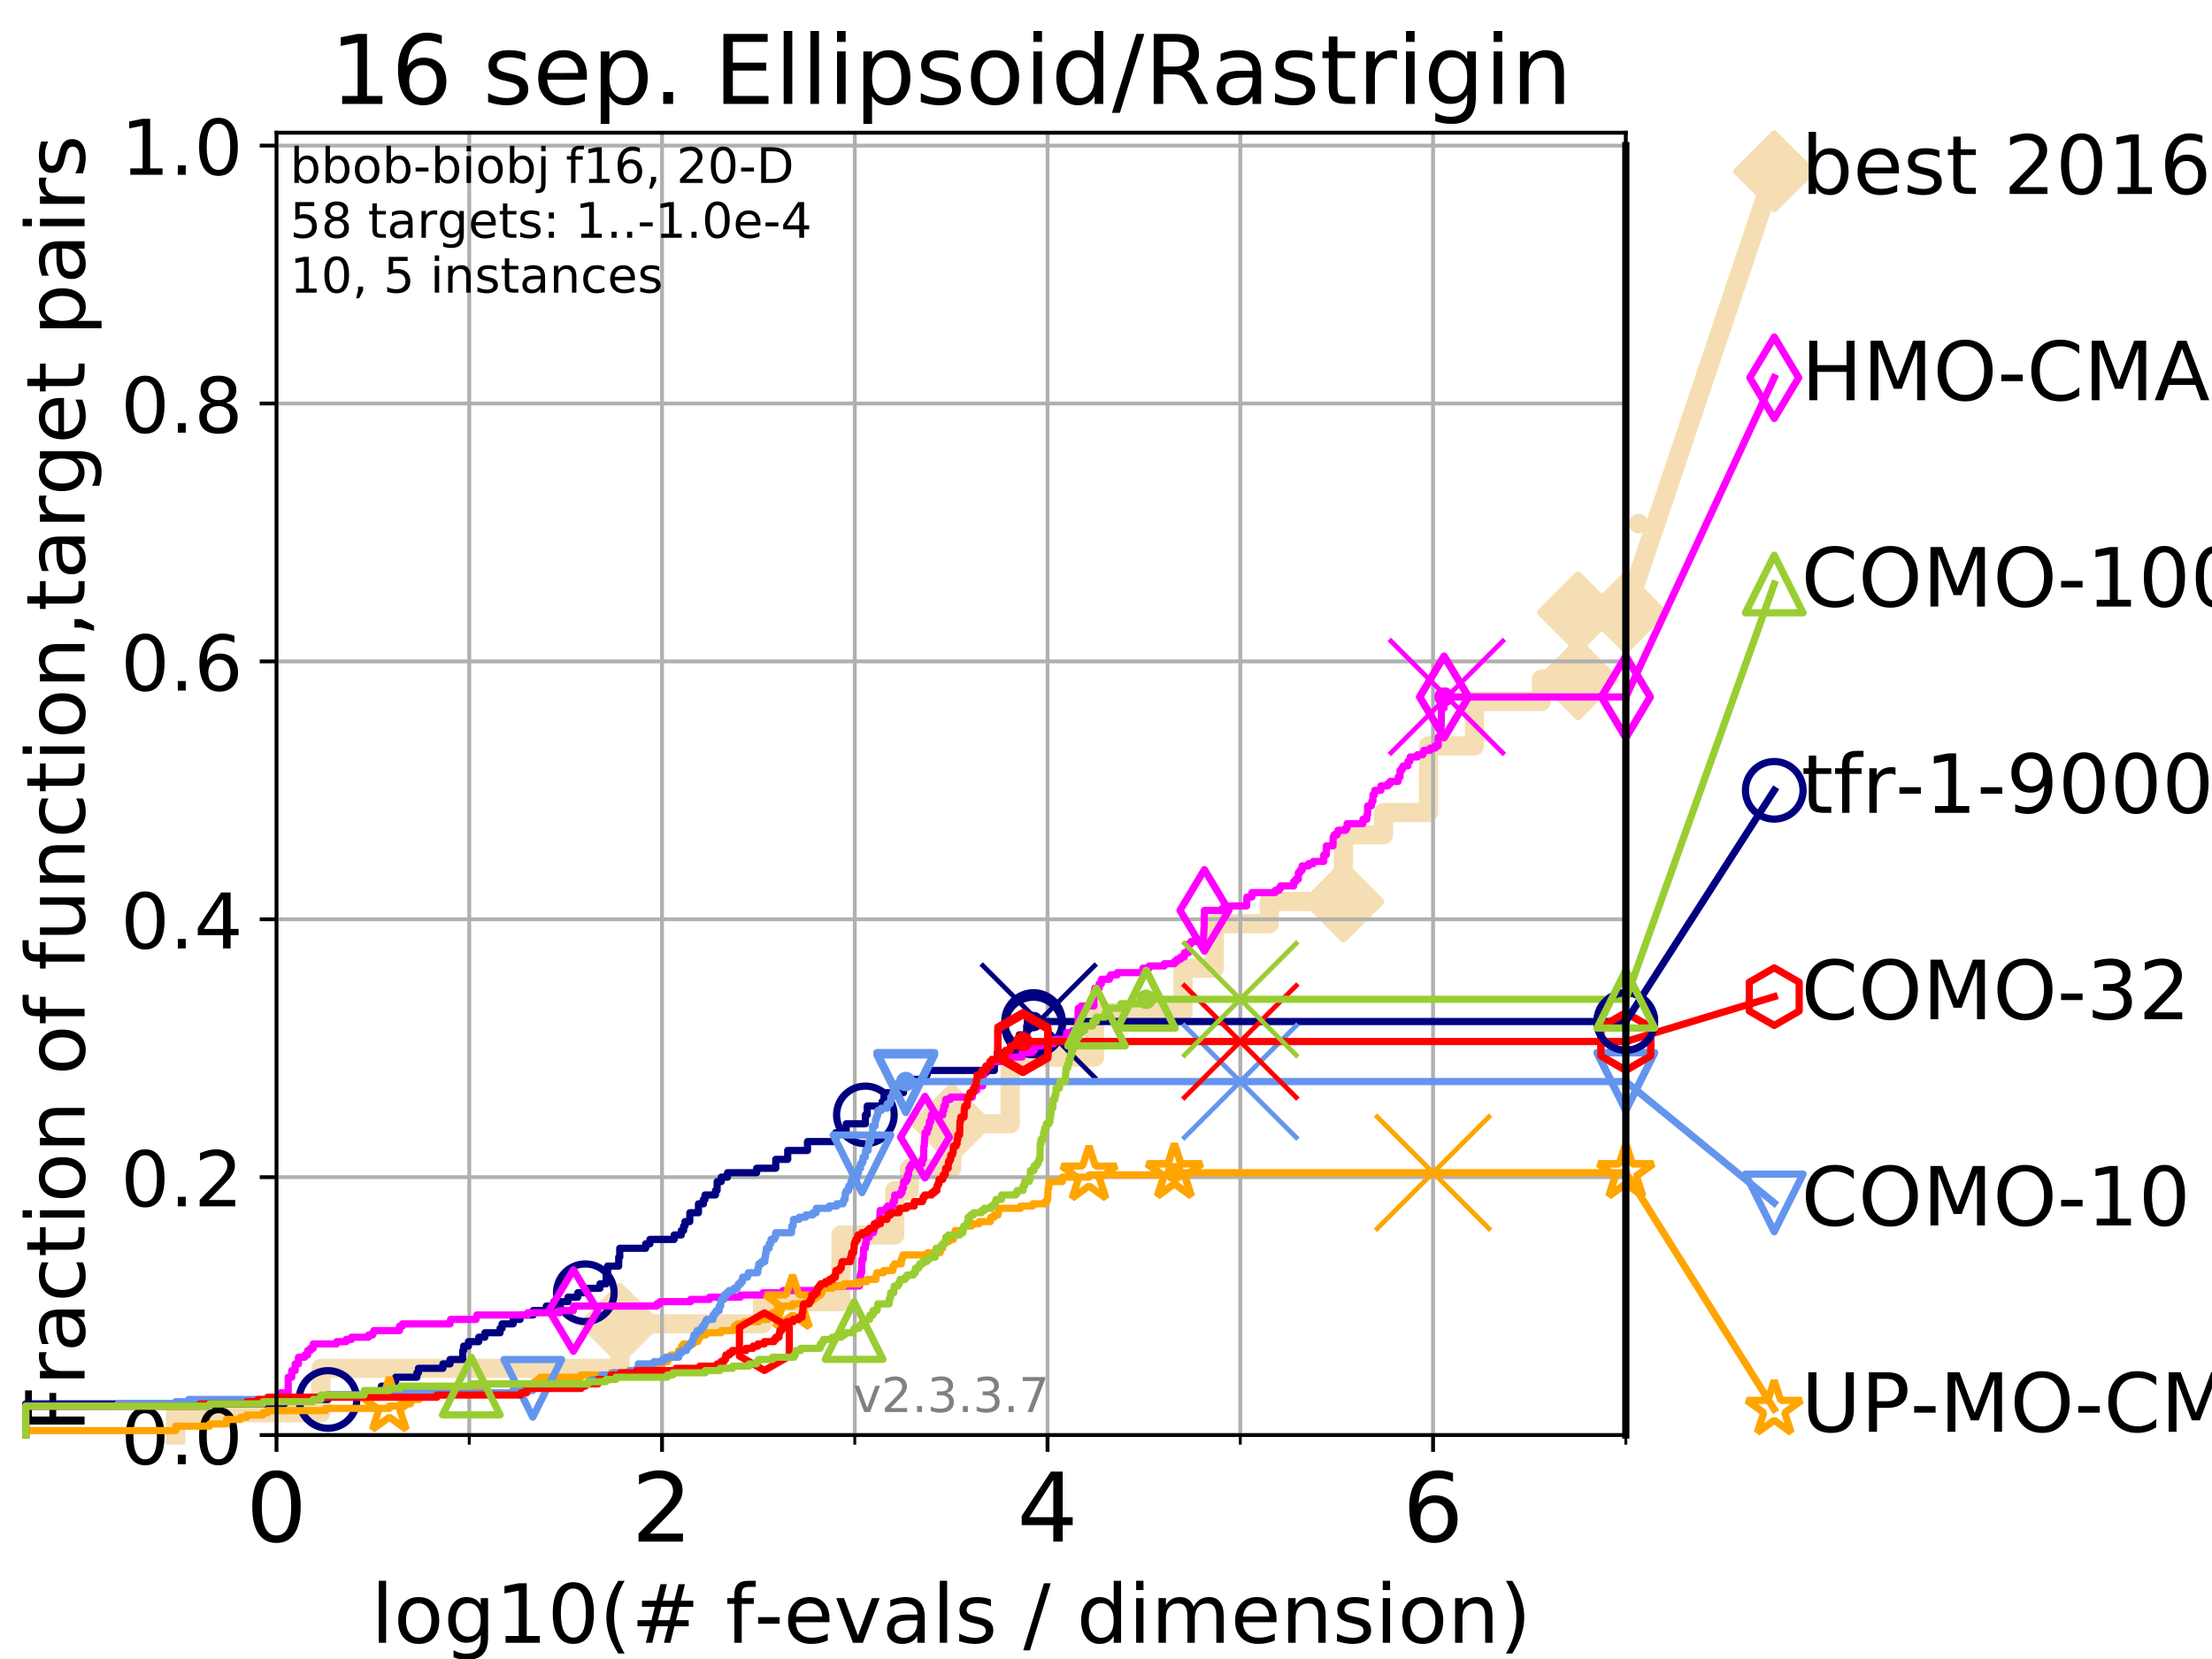 <?xml version="1.0" encoding="utf-8" standalone="no"?>
<!DOCTYPE svg PUBLIC "-//W3C//DTD SVG 1.1//EN"
  "http://www.w3.org/Graphics/SVG/1.1/DTD/svg11.dtd">
<!-- Created with matplotlib (https://matplotlib.org/) -->
<svg height="345.6pt" version="1.1" viewBox="0 0 460.8 345.6" width="460.8pt" xmlns="http://www.w3.org/2000/svg" xmlns:xlink="http://www.w3.org/1999/xlink">
 <defs>
  <style type="text/css">
*{stroke-linecap:butt;stroke-linejoin:round;}
  </style>
 </defs>
 <g id="figure_1">
  <g id="patch_1">
   <path d="M 0 345.6 
L 460.8 345.6 
L 460.8 0 
L 0 0 
z
" style="fill:#ffffff;"/>
  </g>
  <g id="axes_1">
   <g id="patch_2">
    <path d="M 57.6 298.944 
L 338.688 298.944 
L 338.688 27.648 
L 57.6 27.648 
z
" style="fill:#ffffff;"/>
   </g>
   <g id="line2d_1">
    <path d="M 36.604 298.944 
L 36.604 294.313 
L 66.854 294.313 
L 66.854 285.05 
L 129.162 285.05 
L 129.162 275.788 
L 158.814 275.788 
L 158.814 271.157 
L 175.179 271.157 
L 175.179 257.263 
L 186.394 257.263 
L 186.394 248.001 
L 189.431 248.001 
L 189.431 243.37 
L 198.27 243.37 
L 198.27 234.107 
L 210.44 234.107 
L 210.44 220.214 
L 228.014 220.214 
L 228.014 210.951 
L 246.445 210.951 
L 246.445 201.689 
L 252.977 201.689 
L 252.977 192.426 
L 264.407 192.426 
L 264.407 187.795 
L 279.867 187.795 
L 279.867 173.901 
L 288.211 173.901 
L 288.211 169.27 
L 297.572 169.27 
L 297.572 155.377 
L 307.152 155.377 
L 307.152 146.114 
L 321.1 146.114 
L 321.1 141.483 
L 328.727 141.483 
L 328.727 127.589 
L 338.688 127.589 
" style="fill:none;stroke:#f5deb3;stroke-linecap:square;stroke-width:4;"/>
   </g>
   <g id="line2d_2">
    <defs>
     <path d="M 0 7.778 
L 7.778 0 
L 0 -7.778 
L -7.778 0 
z
" id="m4226ad5336" style="stroke:#f5deb3;stroke-linejoin:miter;stroke-width:1.5;"/>
    </defs>
    <g>
     <use style="fill:#f5deb3;stroke:#f5deb3;stroke-linejoin:miter;stroke-width:1.5;" x="129.162" xlink:href="#m4226ad5336" y="275.788"/>
     <use style="fill:#f5deb3;stroke:#f5deb3;stroke-linejoin:miter;stroke-width:1.5;" x="198.27" xlink:href="#m4226ad5336" y="234.107"/>
     <use style="fill:#f5deb3;stroke:#f5deb3;stroke-linejoin:miter;stroke-width:1.5;" x="279.867" xlink:href="#m4226ad5336" y="187.795"/>
     <use style="fill:#f5deb3;stroke:#f5deb3;stroke-linejoin:miter;stroke-width:1.5;" x="328.727" xlink:href="#m4226ad5336" y="141.483"/>
     <use style="fill:#f5deb3;stroke:#f5deb3;stroke-linejoin:miter;stroke-width:1.5;" x="328.727" xlink:href="#m4226ad5336" y="127.589"/>
     <use style="fill:#f5deb3;stroke:#f5deb3;stroke-linejoin:miter;stroke-width:1.5;" x="338.688" xlink:href="#m4226ad5336" y="127.589"/>
    </g>
   </g>
   <g id="line2d_3">
    <path style="fill:none;stroke:#f5deb3;stroke-linecap:square;stroke-width:4;"/>
    <g/>
   </g>
   <g id="line2d_4">
    <path d="M 338.688 127.589 
L 369.608 35.706 
" style="fill:none;stroke:#f5deb3;stroke-linecap:square;stroke-width:4;"/>
    <g>
     <use style="fill:#f5deb3;stroke:#f5deb3;stroke-linejoin:miter;stroke-width:1.5;" x="338.688" xlink:href="#m4226ad5336" y="127.589"/>
     <use style="fill:#f5deb3;stroke:#f5deb3;stroke-linejoin:miter;stroke-width:1.5;" x="369.608" xlink:href="#m4226ad5336" y="35.706"/>
    </g>
   </g>
   <g id="matplotlib.axis_1">
    <g id="xtick_1">
     <g id="line2d_5">
      <path clip-path="url(#p4db2cd5be9)" d="M 57.6 298.944 
L 57.6 27.648 
" style="fill:none;stroke:#b0b0b0;stroke-linecap:square;stroke-width:0.8;"/>
     </g>
     <g id="line2d_6">
      <defs>
       <path d="M 0 0 
L 0 3.5 
" id="m42373eca6f" style="stroke:#000000;stroke-width:0.8;"/>
      </defs>
      <g>
       <use style="stroke:#000000;stroke-width:0.8;" x="57.6" xlink:href="#m42373eca6f" y="298.944"/>
      </g>
     </g>
     <g id="text_1">
      <!-- 0 -->
      <defs>
       <path d="M 31.781 66.406 
Q 24.172 66.406 20.328 58.906 
Q 16.5 51.422 16.5 36.375 
Q 16.5 21.391 20.328 13.891 
Q 24.172 6.391 31.781 6.391 
Q 39.453 6.391 43.281 13.891 
Q 47.125 21.391 47.125 36.375 
Q 47.125 51.422 43.281 58.906 
Q 39.453 66.406 31.781 66.406 
z
M 31.781 74.219 
Q 44.047 74.219 50.516 64.516 
Q 56.984 54.828 56.984 36.375 
Q 56.984 17.969 50.516 8.266 
Q 44.047 -1.422 31.781 -1.422 
Q 19.531 -1.422 13.062 8.266 
Q 6.594 17.969 6.594 36.375 
Q 6.594 54.828 13.062 64.516 
Q 19.531 74.219 31.781 74.219 
z
" id="DejaVuSans-48"/>
      </defs>
      <g transform="translate(51.237 321.141)scale(0.2 -0.2)">
       <use xlink:href="#DejaVuSans-48"/>
      </g>
     </g>
    </g>
    <g id="xtick_2">
     <g id="line2d_7">
      <path clip-path="url(#p4db2cd5be9)" d="M 137.911 298.944 
L 137.911 27.648 
" style="fill:none;stroke:#b0b0b0;stroke-linecap:square;stroke-width:0.8;"/>
     </g>
     <g id="line2d_8">
      <g>
       <use style="stroke:#000000;stroke-width:0.8;" x="137.911" xlink:href="#m42373eca6f" y="298.944"/>
      </g>
     </g>
     <g id="text_2">
      <!-- 2 -->
      <defs>
       <path d="M 19.188 8.297 
L 53.609 8.297 
L 53.609 0 
L 7.328 0 
L 7.328 8.297 
Q 12.938 14.109 22.625 23.891 
Q 32.328 33.688 34.812 36.531 
Q 39.547 41.844 41.422 45.531 
Q 43.312 49.219 43.312 52.781 
Q 43.312 58.594 39.234 62.25 
Q 35.156 65.922 28.609 65.922 
Q 23.969 65.922 18.812 64.312 
Q 13.672 62.703 7.812 59.422 
L 7.812 69.391 
Q 13.766 71.781 18.938 73 
Q 24.125 74.219 28.422 74.219 
Q 39.75 74.219 46.484 68.547 
Q 53.219 62.891 53.219 53.422 
Q 53.219 48.922 51.531 44.891 
Q 49.859 40.875 45.406 35.406 
Q 44.188 33.984 37.641 27.219 
Q 31.109 20.453 19.188 8.297 
z
" id="DejaVuSans-50"/>
      </defs>
      <g transform="translate(131.548 321.141)scale(0.2 -0.2)">
       <use xlink:href="#DejaVuSans-50"/>
      </g>
     </g>
    </g>
    <g id="xtick_3">
     <g id="line2d_9">
      <path clip-path="url(#p4db2cd5be9)" d="M 218.222 298.944 
L 218.222 27.648 
" style="fill:none;stroke:#b0b0b0;stroke-linecap:square;stroke-width:0.8;"/>
     </g>
     <g id="line2d_10">
      <g>
       <use style="stroke:#000000;stroke-width:0.8;" x="218.222" xlink:href="#m42373eca6f" y="298.944"/>
      </g>
     </g>
     <g id="text_3">
      <!-- 4 -->
      <defs>
       <path d="M 37.797 64.312 
L 12.891 25.391 
L 37.797 25.391 
z
M 35.203 72.906 
L 47.609 72.906 
L 47.609 25.391 
L 58.016 25.391 
L 58.016 17.188 
L 47.609 17.188 
L 47.609 0 
L 37.797 0 
L 37.797 17.188 
L 4.891 17.188 
L 4.891 26.703 
z
" id="DejaVuSans-52"/>
      </defs>
      <g transform="translate(211.859 321.141)scale(0.2 -0.2)">
       <use xlink:href="#DejaVuSans-52"/>
      </g>
     </g>
    </g>
    <g id="xtick_4">
     <g id="line2d_11">
      <path clip-path="url(#p4db2cd5be9)" d="M 298.533 298.944 
L 298.533 27.648 
" style="fill:none;stroke:#b0b0b0;stroke-linecap:square;stroke-width:0.8;"/>
     </g>
     <g id="line2d_12">
      <g>
       <use style="stroke:#000000;stroke-width:0.8;" x="298.533" xlink:href="#m42373eca6f" y="298.944"/>
      </g>
     </g>
     <g id="text_4">
      <!-- 6 -->
      <defs>
       <path d="M 33.016 40.375 
Q 26.375 40.375 22.484 35.828 
Q 18.609 31.297 18.609 23.391 
Q 18.609 15.531 22.484 10.953 
Q 26.375 6.391 33.016 6.391 
Q 39.656 6.391 43.531 10.953 
Q 47.406 15.531 47.406 23.391 
Q 47.406 31.297 43.531 35.828 
Q 39.656 40.375 33.016 40.375 
z
M 52.594 71.297 
L 52.594 62.312 
Q 48.875 64.062 45.094 64.984 
Q 41.312 65.922 37.594 65.922 
Q 27.828 65.922 22.672 59.328 
Q 17.531 52.734 16.797 39.406 
Q 19.672 43.656 24.016 45.922 
Q 28.375 48.188 33.594 48.188 
Q 44.578 48.188 50.953 41.516 
Q 57.328 34.859 57.328 23.391 
Q 57.328 12.156 50.688 5.359 
Q 44.047 -1.422 33.016 -1.422 
Q 20.359 -1.422 13.672 8.266 
Q 6.984 17.969 6.984 36.375 
Q 6.984 53.656 15.188 63.938 
Q 23.391 74.219 37.203 74.219 
Q 40.922 74.219 44.703 73.484 
Q 48.484 72.75 52.594 71.297 
z
" id="DejaVuSans-54"/>
      </defs>
      <g transform="translate(292.17 321.141)scale(0.2 -0.2)">
       <use xlink:href="#DejaVuSans-54"/>
      </g>
     </g>
    </g>
    <g id="xtick_5">
     <g id="line2d_13">
      <path clip-path="url(#p4db2cd5be9)" d="M 97.755 298.944 
L 97.755 27.648 
" style="fill:none;stroke:#b0b0b0;stroke-linecap:square;stroke-width:0.8;"/>
     </g>
     <g id="line2d_14">
      <defs>
       <path d="M 0 0 
L 0 2 
" id="m749abe2e6d" style="stroke:#000000;stroke-width:0.6;"/>
      </defs>
      <g>
       <use style="stroke:#000000;stroke-width:0.6;" x="97.755" xlink:href="#m749abe2e6d" y="298.944"/>
      </g>
     </g>
    </g>
    <g id="xtick_6">
     <g id="line2d_15">
      <path clip-path="url(#p4db2cd5be9)" d="M 178.066 298.944 
L 178.066 27.648 
" style="fill:none;stroke:#b0b0b0;stroke-linecap:square;stroke-width:0.8;"/>
     </g>
     <g id="line2d_16">
      <g>
       <use style="stroke:#000000;stroke-width:0.6;" x="178.066" xlink:href="#m749abe2e6d" y="298.944"/>
      </g>
     </g>
    </g>
    <g id="xtick_7">
     <g id="line2d_17">
      <path clip-path="url(#p4db2cd5be9)" d="M 258.377 298.944 
L 258.377 27.648 
" style="fill:none;stroke:#b0b0b0;stroke-linecap:square;stroke-width:0.8;"/>
     </g>
     <g id="line2d_18">
      <g>
       <use style="stroke:#000000;stroke-width:0.6;" x="258.377" xlink:href="#m749abe2e6d" y="298.944"/>
      </g>
     </g>
    </g>
    <g id="xtick_8">
     <g id="line2d_19">
      <path clip-path="url(#p4db2cd5be9)" d="M 338.688 298.944 
L 338.688 27.648 
" style="fill:none;stroke:#b0b0b0;stroke-linecap:square;stroke-width:0.8;"/>
     </g>
     <g id="line2d_20">
      <g>
       <use style="stroke:#000000;stroke-width:0.6;" x="338.688" xlink:href="#m749abe2e6d" y="298.944"/>
      </g>
     </g>
    </g>
    <g id="text_5">
     <!-- log10(# f-evals / dimension) -->
     <defs>
      <path d="M 9.422 75.984 
L 18.406 75.984 
L 18.406 0 
L 9.422 0 
z
" id="DejaVuSans-108"/>
      <path d="M 30.609 48.391 
Q 23.391 48.391 19.188 42.75 
Q 14.984 37.109 14.984 27.297 
Q 14.984 17.484 19.156 11.844 
Q 23.344 6.203 30.609 6.203 
Q 37.797 6.203 41.984 11.859 
Q 46.188 17.531 46.188 27.297 
Q 46.188 37.016 41.984 42.703 
Q 37.797 48.391 30.609 48.391 
z
M 30.609 56 
Q 42.328 56 49.016 48.375 
Q 55.719 40.766 55.719 27.297 
Q 55.719 13.875 49.016 6.219 
Q 42.328 -1.422 30.609 -1.422 
Q 18.844 -1.422 12.172 6.219 
Q 5.516 13.875 5.516 27.297 
Q 5.516 40.766 12.172 48.375 
Q 18.844 56 30.609 56 
z
" id="DejaVuSans-111"/>
      <path d="M 45.406 27.984 
Q 45.406 37.75 41.375 43.109 
Q 37.359 48.484 30.078 48.484 
Q 22.859 48.484 18.828 43.109 
Q 14.797 37.75 14.797 27.984 
Q 14.797 18.266 18.828 12.891 
Q 22.859 7.516 30.078 7.516 
Q 37.359 7.516 41.375 12.891 
Q 45.406 18.266 45.406 27.984 
z
M 54.391 6.781 
Q 54.391 -7.172 48.188 -13.984 
Q 42 -20.797 29.203 -20.797 
Q 24.469 -20.797 20.266 -20.094 
Q 16.062 -19.391 12.109 -17.922 
L 12.109 -9.188 
Q 16.062 -11.328 19.922 -12.344 
Q 23.781 -13.375 27.781 -13.375 
Q 36.625 -13.375 41.016 -8.766 
Q 45.406 -4.156 45.406 5.172 
L 45.406 9.625 
Q 42.625 4.781 38.281 2.391 
Q 33.938 0 27.875 0 
Q 17.828 0 11.672 7.656 
Q 5.516 15.328 5.516 27.984 
Q 5.516 40.672 11.672 48.328 
Q 17.828 56 27.875 56 
Q 33.938 56 38.281 53.609 
Q 42.625 51.219 45.406 46.391 
L 45.406 54.688 
L 54.391 54.688 
z
" id="DejaVuSans-103"/>
      <path d="M 12.406 8.297 
L 28.516 8.297 
L 28.516 63.922 
L 10.984 60.406 
L 10.984 69.391 
L 28.422 72.906 
L 38.281 72.906 
L 38.281 8.297 
L 54.391 8.297 
L 54.391 0 
L 12.406 0 
z
" id="DejaVuSans-49"/>
      <path d="M 31 75.875 
Q 24.469 64.656 21.281 53.656 
Q 18.109 42.672 18.109 31.391 
Q 18.109 20.125 21.312 9.062 
Q 24.516 -2 31 -13.188 
L 23.188 -13.188 
Q 15.875 -1.703 12.234 9.375 
Q 8.594 20.453 8.594 31.391 
Q 8.594 42.281 12.203 53.312 
Q 15.828 64.359 23.188 75.875 
z
" id="DejaVuSans-40"/>
      <path d="M 51.125 44 
L 36.922 44 
L 32.812 27.688 
L 47.125 27.688 
z
M 43.797 71.781 
L 38.719 51.516 
L 52.984 51.516 
L 58.109 71.781 
L 65.922 71.781 
L 60.891 51.516 
L 76.125 51.516 
L 76.125 44 
L 58.984 44 
L 54.984 27.688 
L 70.516 27.688 
L 70.516 20.219 
L 53.078 20.219 
L 48 0 
L 40.188 0 
L 45.219 20.219 
L 30.906 20.219 
L 25.875 0 
L 18.016 0 
L 23.094 20.219 
L 7.719 20.219 
L 7.719 27.688 
L 24.906 27.688 
L 29 44 
L 13.281 44 
L 13.281 51.516 
L 30.906 51.516 
L 35.891 71.781 
z
" id="DejaVuSans-35"/>
      <path id="DejaVuSans-32"/>
      <path d="M 37.109 75.984 
L 37.109 68.5 
L 28.516 68.5 
Q 23.688 68.5 21.797 66.547 
Q 19.922 64.594 19.922 59.516 
L 19.922 54.688 
L 34.719 54.688 
L 34.719 47.703 
L 19.922 47.703 
L 19.922 0 
L 10.891 0 
L 10.891 47.703 
L 2.297 47.703 
L 2.297 54.688 
L 10.891 54.688 
L 10.891 58.5 
Q 10.891 67.625 15.141 71.797 
Q 19.391 75.984 28.609 75.984 
z
" id="DejaVuSans-102"/>
      <path d="M 4.891 31.391 
L 31.203 31.391 
L 31.203 23.391 
L 4.891 23.391 
z
" id="DejaVuSans-45"/>
      <path d="M 56.203 29.594 
L 56.203 25.203 
L 14.891 25.203 
Q 15.484 15.922 20.484 11.062 
Q 25.484 6.203 34.422 6.203 
Q 39.594 6.203 44.453 7.469 
Q 49.312 8.734 54.109 11.281 
L 54.109 2.781 
Q 49.266 0.734 44.188 -0.344 
Q 39.109 -1.422 33.891 -1.422 
Q 20.797 -1.422 13.156 6.188 
Q 5.516 13.812 5.516 26.812 
Q 5.516 40.234 12.766 48.109 
Q 20.016 56 32.328 56 
Q 43.359 56 49.781 48.891 
Q 56.203 41.797 56.203 29.594 
z
M 47.219 32.234 
Q 47.125 39.594 43.094 43.984 
Q 39.062 48.391 32.422 48.391 
Q 24.906 48.391 20.391 44.141 
Q 15.875 39.891 15.188 32.172 
z
" id="DejaVuSans-101"/>
      <path d="M 2.984 54.688 
L 12.5 54.688 
L 29.594 8.797 
L 46.688 54.688 
L 56.203 54.688 
L 35.688 0 
L 23.484 0 
z
" id="DejaVuSans-118"/>
      <path d="M 34.281 27.484 
Q 23.391 27.484 19.188 25 
Q 14.984 22.516 14.984 16.5 
Q 14.984 11.719 18.141 8.906 
Q 21.297 6.109 26.703 6.109 
Q 34.188 6.109 38.703 11.406 
Q 43.219 16.703 43.219 25.484 
L 43.219 27.484 
z
M 52.203 31.203 
L 52.203 0 
L 43.219 0 
L 43.219 8.297 
Q 40.141 3.328 35.547 0.953 
Q 30.953 -1.422 24.312 -1.422 
Q 15.922 -1.422 10.953 3.297 
Q 6 8.016 6 15.922 
Q 6 25.141 12.172 29.828 
Q 18.359 34.516 30.609 34.516 
L 43.219 34.516 
L 43.219 35.406 
Q 43.219 41.609 39.141 45 
Q 35.062 48.391 27.688 48.391 
Q 23 48.391 18.547 47.266 
Q 14.109 46.141 10.016 43.891 
L 10.016 52.203 
Q 14.938 54.109 19.578 55.047 
Q 24.219 56 28.609 56 
Q 40.484 56 46.344 49.844 
Q 52.203 43.703 52.203 31.203 
z
" id="DejaVuSans-97"/>
      <path d="M 44.281 53.078 
L 44.281 44.578 
Q 40.484 46.531 36.375 47.5 
Q 32.281 48.484 27.875 48.484 
Q 21.188 48.484 17.844 46.438 
Q 14.5 44.391 14.5 40.281 
Q 14.5 37.156 16.891 35.375 
Q 19.281 33.594 26.516 31.984 
L 29.594 31.297 
Q 39.156 29.25 43.188 25.516 
Q 47.219 21.781 47.219 15.094 
Q 47.219 7.469 41.188 3.016 
Q 35.156 -1.422 24.609 -1.422 
Q 20.219 -1.422 15.453 -0.562 
Q 10.688 0.297 5.422 2 
L 5.422 11.281 
Q 10.406 8.688 15.234 7.391 
Q 20.062 6.109 24.812 6.109 
Q 31.156 6.109 34.562 8.281 
Q 37.984 10.453 37.984 14.406 
Q 37.984 18.062 35.516 20.016 
Q 33.062 21.969 24.703 23.781 
L 21.578 24.516 
Q 13.234 26.266 9.516 29.906 
Q 5.812 33.547 5.812 39.891 
Q 5.812 47.609 11.281 51.797 
Q 16.75 56 26.812 56 
Q 31.781 56 36.172 55.266 
Q 40.578 54.547 44.281 53.078 
z
" id="DejaVuSans-115"/>
      <path d="M 25.391 72.906 
L 33.688 72.906 
L 8.297 -9.281 
L 0 -9.281 
z
" id="DejaVuSans-47"/>
      <path d="M 45.406 46.391 
L 45.406 75.984 
L 54.391 75.984 
L 54.391 0 
L 45.406 0 
L 45.406 8.203 
Q 42.578 3.328 38.25 0.953 
Q 33.938 -1.422 27.875 -1.422 
Q 17.969 -1.422 11.734 6.484 
Q 5.516 14.406 5.516 27.297 
Q 5.516 40.188 11.734 48.094 
Q 17.969 56 27.875 56 
Q 33.938 56 38.25 53.625 
Q 42.578 51.266 45.406 46.391 
z
M 14.797 27.297 
Q 14.797 17.391 18.875 11.75 
Q 22.953 6.109 30.078 6.109 
Q 37.203 6.109 41.297 11.75 
Q 45.406 17.391 45.406 27.297 
Q 45.406 37.203 41.297 42.844 
Q 37.203 48.484 30.078 48.484 
Q 22.953 48.484 18.875 42.844 
Q 14.797 37.203 14.797 27.297 
z
" id="DejaVuSans-100"/>
      <path d="M 9.422 54.688 
L 18.406 54.688 
L 18.406 0 
L 9.422 0 
z
M 9.422 75.984 
L 18.406 75.984 
L 18.406 64.594 
L 9.422 64.594 
z
" id="DejaVuSans-105"/>
      <path d="M 52 44.188 
Q 55.375 50.25 60.062 53.125 
Q 64.75 56 71.094 56 
Q 79.641 56 84.281 50.016 
Q 88.922 44.047 88.922 33.016 
L 88.922 0 
L 79.891 0 
L 79.891 32.719 
Q 79.891 40.578 77.094 44.375 
Q 74.312 48.188 68.609 48.188 
Q 61.625 48.188 57.562 43.547 
Q 53.516 38.922 53.516 30.906 
L 53.516 0 
L 44.484 0 
L 44.484 32.719 
Q 44.484 40.625 41.703 44.406 
Q 38.922 48.188 33.109 48.188 
Q 26.219 48.188 22.156 43.531 
Q 18.109 38.875 18.109 30.906 
L 18.109 0 
L 9.078 0 
L 9.078 54.688 
L 18.109 54.688 
L 18.109 46.188 
Q 21.188 51.219 25.484 53.609 
Q 29.781 56 35.688 56 
Q 41.656 56 45.828 52.969 
Q 50 49.953 52 44.188 
z
" id="DejaVuSans-109"/>
      <path d="M 54.891 33.016 
L 54.891 0 
L 45.906 0 
L 45.906 32.719 
Q 45.906 40.484 42.875 44.328 
Q 39.844 48.188 33.797 48.188 
Q 26.516 48.188 22.312 43.547 
Q 18.109 38.922 18.109 30.906 
L 18.109 0 
L 9.078 0 
L 9.078 54.688 
L 18.109 54.688 
L 18.109 46.188 
Q 21.344 51.125 25.703 53.562 
Q 30.078 56 35.797 56 
Q 45.219 56 50.047 50.172 
Q 54.891 44.344 54.891 33.016 
z
" id="DejaVuSans-110"/>
      <path d="M 8.016 75.875 
L 15.828 75.875 
Q 23.141 64.359 26.781 53.312 
Q 30.422 42.281 30.422 31.391 
Q 30.422 20.453 26.781 9.375 
Q 23.141 -1.703 15.828 -13.188 
L 8.016 -13.188 
Q 14.5 -2 17.703 9.062 
Q 20.906 20.125 20.906 31.391 
Q 20.906 42.672 17.703 53.656 
Q 14.5 64.656 8.016 75.875 
z
" id="DejaVuSans-41"/>
     </defs>
     <g transform="translate(77.303 342.218)scale(0.17 -0.17)">
      <use xlink:href="#DejaVuSans-108"/>
      <use x="27.783" xlink:href="#DejaVuSans-111"/>
      <use x="88.965" xlink:href="#DejaVuSans-103"/>
      <use x="152.441" xlink:href="#DejaVuSans-49"/>
      <use x="216.064" xlink:href="#DejaVuSans-48"/>
      <use x="279.688" xlink:href="#DejaVuSans-40"/>
      <use x="318.701" xlink:href="#DejaVuSans-35"/>
      <use x="402.49" xlink:href="#DejaVuSans-32"/>
      <use x="434.277" xlink:href="#DejaVuSans-102"/>
      <use x="469.404" xlink:href="#DejaVuSans-45"/>
      <use x="505.488" xlink:href="#DejaVuSans-101"/>
      <use x="567.012" xlink:href="#DejaVuSans-118"/>
      <use x="626.191" xlink:href="#DejaVuSans-97"/>
      <use x="687.471" xlink:href="#DejaVuSans-108"/>
      <use x="715.254" xlink:href="#DejaVuSans-115"/>
      <use x="767.354" xlink:href="#DejaVuSans-32"/>
      <use x="799.141" xlink:href="#DejaVuSans-47"/>
      <use x="832.832" xlink:href="#DejaVuSans-32"/>
      <use x="864.619" xlink:href="#DejaVuSans-100"/>
      <use x="928.096" xlink:href="#DejaVuSans-105"/>
      <use x="955.879" xlink:href="#DejaVuSans-109"/>
      <use x="1053.291" xlink:href="#DejaVuSans-101"/>
      <use x="1114.814" xlink:href="#DejaVuSans-110"/>
      <use x="1178.193" xlink:href="#DejaVuSans-115"/>
      <use x="1230.293" xlink:href="#DejaVuSans-105"/>
      <use x="1258.076" xlink:href="#DejaVuSans-111"/>
      <use x="1319.258" xlink:href="#DejaVuSans-110"/>
      <use x="1382.637" xlink:href="#DejaVuSans-41"/>
     </g>
    </g>
   </g>
   <g id="matplotlib.axis_2">
    <g id="ytick_1">
     <g id="line2d_21">
      <path clip-path="url(#p4db2cd5be9)" d="M 57.6 298.944 
L 338.688 298.944 
" style="fill:none;stroke:#b0b0b0;stroke-linecap:square;stroke-width:0.8;"/>
     </g>
     <g id="line2d_22">
      <defs>
       <path d="M 0 0 
L -3.5 0 
" id="m8bb6554420" style="stroke:#000000;stroke-width:0.8;"/>
      </defs>
      <g>
       <use style="stroke:#000000;stroke-width:0.8;" x="57.6" xlink:href="#m8bb6554420" y="298.944"/>
      </g>
     </g>
     <g id="text_6">
      <!-- 0.0 -->
      <defs>
       <path d="M 10.688 12.406 
L 21 12.406 
L 21 0 
L 10.688 0 
z
" id="DejaVuSans-46"/>
      </defs>
      <g transform="translate(25.155 305.023)scale(0.16 -0.16)">
       <use xlink:href="#DejaVuSans-48"/>
       <use x="63.623" xlink:href="#DejaVuSans-46"/>
       <use x="95.41" xlink:href="#DejaVuSans-48"/>
      </g>
     </g>
    </g>
    <g id="ytick_2">
     <g id="line2d_23">
      <path clip-path="url(#p4db2cd5be9)" d="M 57.6 245.222 
L 338.688 245.222 
" style="fill:none;stroke:#b0b0b0;stroke-linecap:square;stroke-width:0.8;"/>
     </g>
     <g id="line2d_24">
      <g>
       <use style="stroke:#000000;stroke-width:0.8;" x="57.6" xlink:href="#m8bb6554420" y="245.222"/>
      </g>
     </g>
     <g id="text_7">
      <!-- 0.2 -->
      <g transform="translate(25.155 251.301)scale(0.16 -0.16)">
       <use xlink:href="#DejaVuSans-48"/>
       <use x="63.623" xlink:href="#DejaVuSans-46"/>
       <use x="95.41" xlink:href="#DejaVuSans-50"/>
      </g>
     </g>
    </g>
    <g id="ytick_3">
     <g id="line2d_25">
      <path clip-path="url(#p4db2cd5be9)" d="M 57.6 191.5 
L 338.688 191.5 
" style="fill:none;stroke:#b0b0b0;stroke-linecap:square;stroke-width:0.8;"/>
     </g>
     <g id="line2d_26">
      <g>
       <use style="stroke:#000000;stroke-width:0.8;" x="57.6" xlink:href="#m8bb6554420" y="191.5"/>
      </g>
     </g>
     <g id="text_8">
      <!-- 0.4 -->
      <g transform="translate(25.155 197.579)scale(0.16 -0.16)">
       <use xlink:href="#DejaVuSans-48"/>
       <use x="63.623" xlink:href="#DejaVuSans-46"/>
       <use x="95.41" xlink:href="#DejaVuSans-52"/>
      </g>
     </g>
    </g>
    <g id="ytick_4">
     <g id="line2d_27">
      <path clip-path="url(#p4db2cd5be9)" d="M 57.6 137.778 
L 338.688 137.778 
" style="fill:none;stroke:#b0b0b0;stroke-linecap:square;stroke-width:0.8;"/>
     </g>
     <g id="line2d_28">
      <g>
       <use style="stroke:#000000;stroke-width:0.8;" x="57.6" xlink:href="#m8bb6554420" y="137.778"/>
      </g>
     </g>
     <g id="text_9">
      <!-- 0.6 -->
      <g transform="translate(25.155 143.857)scale(0.16 -0.16)">
       <use xlink:href="#DejaVuSans-48"/>
       <use x="63.623" xlink:href="#DejaVuSans-46"/>
       <use x="95.41" xlink:href="#DejaVuSans-54"/>
      </g>
     </g>
    </g>
    <g id="ytick_5">
     <g id="line2d_29">
      <path clip-path="url(#p4db2cd5be9)" d="M 57.6 84.056 
L 338.688 84.056 
" style="fill:none;stroke:#b0b0b0;stroke-linecap:square;stroke-width:0.8;"/>
     </g>
     <g id="line2d_30">
      <g>
       <use style="stroke:#000000;stroke-width:0.8;" x="57.6" xlink:href="#m8bb6554420" y="84.056"/>
      </g>
     </g>
     <g id="text_10">
      <!-- 0.8 -->
      <defs>
       <path d="M 31.781 34.625 
Q 24.75 34.625 20.719 30.859 
Q 16.703 27.094 16.703 20.516 
Q 16.703 13.922 20.719 10.156 
Q 24.75 6.391 31.781 6.391 
Q 38.812 6.391 42.859 10.172 
Q 46.922 13.969 46.922 20.516 
Q 46.922 27.094 42.891 30.859 
Q 38.875 34.625 31.781 34.625 
z
M 21.922 38.812 
Q 15.578 40.375 12.031 44.719 
Q 8.5 49.078 8.5 55.328 
Q 8.5 64.062 14.719 69.141 
Q 20.953 74.219 31.781 74.219 
Q 42.672 74.219 48.875 69.141 
Q 55.078 64.062 55.078 55.328 
Q 55.078 49.078 51.531 44.719 
Q 48 40.375 41.703 38.812 
Q 48.828 37.156 52.797 32.312 
Q 56.781 27.484 56.781 20.516 
Q 56.781 9.906 50.312 4.234 
Q 43.844 -1.422 31.781 -1.422 
Q 19.734 -1.422 13.25 4.234 
Q 6.781 9.906 6.781 20.516 
Q 6.781 27.484 10.781 32.312 
Q 14.797 37.156 21.922 38.812 
z
M 18.312 54.391 
Q 18.312 48.734 21.844 45.562 
Q 25.391 42.391 31.781 42.391 
Q 38.141 42.391 41.719 45.562 
Q 45.312 48.734 45.312 54.391 
Q 45.312 60.062 41.719 63.234 
Q 38.141 66.406 31.781 66.406 
Q 25.391 66.406 21.844 63.234 
Q 18.312 60.062 18.312 54.391 
z
" id="DejaVuSans-56"/>
      </defs>
      <g transform="translate(25.155 90.135)scale(0.16 -0.16)">
       <use xlink:href="#DejaVuSans-48"/>
       <use x="63.623" xlink:href="#DejaVuSans-46"/>
       <use x="95.41" xlink:href="#DejaVuSans-56"/>
      </g>
     </g>
    </g>
    <g id="ytick_6">
     <g id="line2d_31">
      <path clip-path="url(#p4db2cd5be9)" d="M 57.6 30.334 
L 338.688 30.334 
" style="fill:none;stroke:#b0b0b0;stroke-linecap:square;stroke-width:0.8;"/>
     </g>
     <g id="line2d_32">
      <g>
       <use style="stroke:#000000;stroke-width:0.8;" x="57.6" xlink:href="#m8bb6554420" y="30.334"/>
      </g>
     </g>
     <g id="text_11">
      <!-- 1.0 -->
      <g transform="translate(25.155 36.413)scale(0.16 -0.16)">
       <use xlink:href="#DejaVuSans-49"/>
       <use x="63.623" xlink:href="#DejaVuSans-46"/>
       <use x="95.41" xlink:href="#DejaVuSans-48"/>
      </g>
     </g>
    </g>
    <g id="text_12">
     <!-- Fraction of function,target pairs -->
     <defs>
      <path d="M 9.812 72.906 
L 51.703 72.906 
L 51.703 64.594 
L 19.672 64.594 
L 19.672 43.109 
L 48.578 43.109 
L 48.578 34.812 
L 19.672 34.812 
L 19.672 0 
L 9.812 0 
z
" id="DejaVuSans-70"/>
      <path d="M 41.109 46.297 
Q 39.594 47.172 37.812 47.578 
Q 36.031 48 33.891 48 
Q 26.266 48 22.188 43.047 
Q 18.109 38.094 18.109 28.812 
L 18.109 0 
L 9.078 0 
L 9.078 54.688 
L 18.109 54.688 
L 18.109 46.188 
Q 20.953 51.172 25.484 53.578 
Q 30.031 56 36.531 56 
Q 37.453 56 38.578 55.875 
Q 39.703 55.766 41.062 55.516 
z
" id="DejaVuSans-114"/>
      <path d="M 48.781 52.594 
L 48.781 44.188 
Q 44.969 46.297 41.141 47.344 
Q 37.312 48.391 33.406 48.391 
Q 24.656 48.391 19.812 42.844 
Q 14.984 37.312 14.984 27.297 
Q 14.984 17.281 19.812 11.734 
Q 24.656 6.203 33.406 6.203 
Q 37.312 6.203 41.141 7.25 
Q 44.969 8.297 48.781 10.406 
L 48.781 2.094 
Q 45.016 0.344 40.984 -0.531 
Q 36.969 -1.422 32.422 -1.422 
Q 20.062 -1.422 12.781 6.344 
Q 5.516 14.109 5.516 27.297 
Q 5.516 40.672 12.859 48.328 
Q 20.219 56 33.016 56 
Q 37.156 56 41.109 55.141 
Q 45.062 54.297 48.781 52.594 
z
" id="DejaVuSans-99"/>
      <path d="M 18.312 70.219 
L 18.312 54.688 
L 36.812 54.688 
L 36.812 47.703 
L 18.312 47.703 
L 18.312 18.016 
Q 18.312 11.328 20.141 9.422 
Q 21.969 7.516 27.594 7.516 
L 36.812 7.516 
L 36.812 0 
L 27.594 0 
Q 17.188 0 13.234 3.875 
Q 9.281 7.766 9.281 18.016 
L 9.281 47.703 
L 2.688 47.703 
L 2.688 54.688 
L 9.281 54.688 
L 9.281 70.219 
z
" id="DejaVuSans-116"/>
      <path d="M 8.5 21.578 
L 8.5 54.688 
L 17.484 54.688 
L 17.484 21.922 
Q 17.484 14.156 20.5 10.266 
Q 23.531 6.391 29.594 6.391 
Q 36.859 6.391 41.078 11.031 
Q 45.312 15.672 45.312 23.688 
L 45.312 54.688 
L 54.297 54.688 
L 54.297 0 
L 45.312 0 
L 45.312 8.406 
Q 42.047 3.422 37.719 1 
Q 33.406 -1.422 27.688 -1.422 
Q 18.266 -1.422 13.375 4.438 
Q 8.5 10.297 8.5 21.578 
z
M 31.109 56 
z
" id="DejaVuSans-117"/>
      <path d="M 11.719 12.406 
L 22.016 12.406 
L 22.016 4 
L 14.016 -11.625 
L 7.719 -11.625 
L 11.719 4 
z
" id="DejaVuSans-44"/>
      <path d="M 18.109 8.203 
L 18.109 -20.797 
L 9.078 -20.797 
L 9.078 54.688 
L 18.109 54.688 
L 18.109 46.391 
Q 20.953 51.266 25.266 53.625 
Q 29.594 56 35.594 56 
Q 45.562 56 51.781 48.094 
Q 58.016 40.188 58.016 27.297 
Q 58.016 14.406 51.781 6.484 
Q 45.562 -1.422 35.594 -1.422 
Q 29.594 -1.422 25.266 0.953 
Q 20.953 3.328 18.109 8.203 
z
M 48.688 27.297 
Q 48.688 37.203 44.609 42.844 
Q 40.531 48.484 33.406 48.484 
Q 26.266 48.484 22.188 42.844 
Q 18.109 37.203 18.109 27.297 
Q 18.109 17.391 22.188 11.75 
Q 26.266 6.109 33.406 6.109 
Q 40.531 6.109 44.609 11.75 
Q 48.688 17.391 48.688 27.297 
z
" id="DejaVuSans-112"/>
     </defs>
     <g transform="translate(17.62 298.435)rotate(-90)scale(0.17 -0.17)">
      <use xlink:href="#DejaVuSans-70"/>
      <use x="57.41" xlink:href="#DejaVuSans-114"/>
      <use x="98.523" xlink:href="#DejaVuSans-97"/>
      <use x="159.803" xlink:href="#DejaVuSans-99"/>
      <use x="214.783" xlink:href="#DejaVuSans-116"/>
      <use x="253.992" xlink:href="#DejaVuSans-105"/>
      <use x="281.775" xlink:href="#DejaVuSans-111"/>
      <use x="342.957" xlink:href="#DejaVuSans-110"/>
      <use x="406.336" xlink:href="#DejaVuSans-32"/>
      <use x="438.123" xlink:href="#DejaVuSans-111"/>
      <use x="499.305" xlink:href="#DejaVuSans-102"/>
      <use x="534.51" xlink:href="#DejaVuSans-32"/>
      <use x="566.297" xlink:href="#DejaVuSans-102"/>
      <use x="601.502" xlink:href="#DejaVuSans-117"/>
      <use x="664.881" xlink:href="#DejaVuSans-110"/>
      <use x="728.26" xlink:href="#DejaVuSans-99"/>
      <use x="783.24" xlink:href="#DejaVuSans-116"/>
      <use x="822.449" xlink:href="#DejaVuSans-105"/>
      <use x="850.232" xlink:href="#DejaVuSans-111"/>
      <use x="911.414" xlink:href="#DejaVuSans-110"/>
      <use x="974.793" xlink:href="#DejaVuSans-44"/>
      <use x="1006.58" xlink:href="#DejaVuSans-116"/>
      <use x="1045.789" xlink:href="#DejaVuSans-97"/>
      <use x="1107.068" xlink:href="#DejaVuSans-114"/>
      <use x="1148.166" xlink:href="#DejaVuSans-103"/>
      <use x="1211.643" xlink:href="#DejaVuSans-101"/>
      <use x="1273.166" xlink:href="#DejaVuSans-116"/>
      <use x="1312.375" xlink:href="#DejaVuSans-32"/>
      <use x="1344.162" xlink:href="#DejaVuSans-112"/>
      <use x="1407.639" xlink:href="#DejaVuSans-97"/>
      <use x="1468.918" xlink:href="#DejaVuSans-105"/>
      <use x="1496.701" xlink:href="#DejaVuSans-114"/>
      <use x="1537.814" xlink:href="#DejaVuSans-115"/>
     </g>
    </g>
   </g>
   <g id="line2d_33">
    <defs>
     <path d="M 0 1.5 
C 0.398 1.5 0.779 1.342 1.061 1.061 
C 1.342 0.779 1.5 0.398 1.5 0 
C 1.5 -0.398 1.342 -0.779 1.061 -1.061 
C 0.779 -1.342 0.398 -1.5 0 -1.5 
C -0.398 -1.5 -0.779 -1.342 -1.061 -1.061 
C -1.342 -0.779 -1.5 -0.398 -1.5 0 
C -1.5 0.398 -1.342 0.779 -1.061 1.061 
C -0.779 1.342 -0.398 1.5 0 1.5 
z
" id="m8e36371deb" style="stroke:#f5deb3;"/>
    </defs>
    <g>
     <use style="fill:#f5deb3;stroke:#f5deb3;" x="341.347" xlink:href="#m8e36371deb" y="109.065"/>
     <use style="fill:#f5deb3;stroke:#f5deb3;" x="341.347" xlink:href="#m8e36371deb" y="109.065"/>
    </g>
   </g>
   <g id="line2d_34">
    <defs>
     <path d="M 0 1.5 
C 0.398 1.5 0.779 1.342 1.061 1.061 
C 1.342 0.779 1.5 0.398 1.5 0 
C 1.5 -0.398 1.342 -0.779 1.061 -1.061 
C 0.779 -1.342 0.398 -1.5 0 -1.5 
C -0.398 -1.5 -0.779 -1.342 -1.061 -1.061 
C -1.342 -0.779 -1.5 -0.398 -1.5 0 
C -1.5 0.398 -1.342 0.779 -1.061 1.061 
C -0.779 1.342 -0.398 1.5 0 1.5 
z
" id="m467a538d96" style="stroke:#000080;"/>
    </defs>
    <g>
     <use style="fill:#000080;stroke:#000080;" x="215.299" xlink:href="#m467a538d96" y="212.804"/>
     <use style="fill:#000080;stroke:#000080;" x="215.299" xlink:href="#m467a538d96" y="212.804"/>
    </g>
   </g>
   <g id="line2d_35">
    <path d="M 5.357 298.944 
L 5.357 292.46 
L 59.262 292.46 
L 59.262 291.534 
L 68.328 291.534 
L 68.328 290.608 
L 78.942 290.608 
L 78.942 289.682 
L 79.447 289.682 
L 79.447 288.755 
L 81.993 288.755 
L 81.993 287.829 
L 82.418 287.829 
L 82.418 286.903 
L 86.847 286.903 
L 86.847 285.977 
L 87.17 285.977 
L 87.17 285.05 
L 92.267 285.05 
L 92.267 284.124 
L 93.755 284.124 
L 93.755 283.198 
L 96.396 283.198 
L 96.396 281.345 
L 96.583 281.345 
L 96.583 280.419 
L 97.58 280.419 
L 97.58 279.493 
L 99.732 279.493 
L 99.732 278.567 
L 101.007 278.567 
L 101.007 277.64 
L 104.175 277.64 
L 104.175 276.714 
L 104.592 276.714 
L 104.592 275.788 
L 106.906 275.788 
L 106.906 274.862 
L 108.342 274.862 
L 108.342 273.935 
L 111.064 273.935 
L 111.064 273.009 
L 113.804 273.009 
L 113.804 272.083 
L 115.365 272.083 
L 115.365 271.157 
L 118.31 271.157 
L 118.31 270.231 
L 120.358 270.231 
L 120.358 269.304 
L 121.931 269.304 
L 121.931 268.378 
L 124.983 268.378 
L 124.983 267.452 
L 126.27 267.452 
L 126.27 265.599 
L 126.574 265.599 
L 126.574 263.747 
L 128.886 263.747 
L 128.886 261.894 
L 129.104 261.894 
L 129.104 260.042 
L 134.503 260.042 
L 134.503 259.116 
L 135.392 259.116 
L 135.392 258.189 
L 140.439 258.189 
L 140.439 257.263 
L 141.927 257.263 
L 141.927 256.337 
L 142.412 256.337 
L 142.412 255.411 
L 142.693 255.411 
L 142.693 254.484 
L 143.691 254.484 
L 143.71 252.632 
L 145.503 252.632 
L 145.503 250.779 
L 146.538 250.779 
L 146.538 249.853 
L 146.875 249.853 
L 146.875 248.927 
L 149.049 248.927 
L 149.049 248.001 
L 149.382 248.001 
L 149.4 246.148 
L 150.258 246.148 
L 150.258 245.222 
L 151.558 245.222 
L 151.558 244.296 
L 157.622 244.296 
L 157.622 243.37 
L 161.601 243.37 
L 161.601 241.517 
L 164.094 241.517 
L 164.094 239.665 
L 168.21 239.665 
L 168.21 237.812 
L 174.103 237.812 
L 174.103 235.96 
L 176.281 235.96 
L 176.281 234.107 
L 180.276 234.107 
L 180.276 232.255 
L 180.658 232.255 
L 180.658 230.402 
L 183.759 230.402 
L 183.759 229.476 
L 184.138 229.476 
L 184.138 227.623 
L 188.224 227.623 
L 188.224 225.771 
L 188.882 225.771 
L 188.882 224.845 
L 192.934 224.845 
L 192.934 223.918 
L 193.154 223.918 
L 193.154 222.992 
L 207.141 222.992 
L 207.141 221.14 
L 207.761 221.14 
L 207.761 219.287 
L 210.993 219.287 
L 210.993 217.435 
L 212.334 217.435 
L 212.334 215.582 
L 213.878 215.582 
L 213.878 213.73 
L 215.299 213.73 
L 215.299 212.804 
L 338.688 212.804 
L 338.688 212.804 
" style="fill:none;stroke:#000080;stroke-linecap:square;stroke-width:1.5;"/>
   </g>
   <g id="line2d_36">
    <defs>
     <path d="M 0 6 
C 1.591 6 3.117 5.368 4.243 4.243 
C 5.368 3.117 6 1.591 6 0 
C 6 -1.591 5.368 -3.117 4.243 -4.243 
C 3.117 -5.368 1.591 -6 0 -6 
C -1.591 -6 -3.117 -5.368 -4.243 -4.243 
C -5.368 -3.117 -6 -1.591 -6 0 
C -6 1.591 -5.368 3.117 -4.243 4.243 
C -3.117 5.368 -1.591 6 0 6 
z
" id="m7b4e7390a5" style="stroke:#000080;stroke-width:1.5;"/>
    </defs>
    <g>
     <use style="fill-opacity:0;stroke:#000080;stroke-width:1.5;" x="68.328" xlink:href="#m7b4e7390a5" y="291.534"/>
     <use style="fill-opacity:0;stroke:#000080;stroke-width:1.5;" x="121.931" xlink:href="#m7b4e7390a5" y="269.304"/>
     <use style="fill-opacity:0;stroke:#000080;stroke-width:1.5;" x="180.276" xlink:href="#m7b4e7390a5" y="232.255"/>
     <use style="fill-opacity:0;stroke:#000080;stroke-width:1.5;" x="215.299" xlink:href="#m7b4e7390a5" y="213.73"/>
     <use style="fill-opacity:0;stroke:#000080;stroke-width:1.5;" x="215.299" xlink:href="#m7b4e7390a5" y="212.804"/>
     <use style="fill-opacity:0;stroke:#000080;stroke-width:1.5;" x="338.688" xlink:href="#m7b4e7390a5" y="212.804"/>
    </g>
   </g>
   <g id="line2d_37">
    <path style="fill:none;stroke:#000080;stroke-linecap:square;stroke-width:1.5;"/>
    <g/>
   </g>
   <g id="line2d_38">
    <path clip-path="url(#p4db2cd5be9)" d="M 216.385 212.804 
" style="fill:none;stroke:#000080;stroke-linecap:square;stroke-width:1.5;"/>
    <defs>
     <path d="M -12 12 
L 12 -12 
M -12 -12 
L 12 12 
" id="m448f431d11" style="stroke:#000080;"/>
    </defs>
    <g clip-path="url(#p4db2cd5be9)">
     <use style="fill:#000080;stroke:#000080;" x="216.385" xlink:href="#m448f431d11" y="212.804"/>
    </g>
   </g>
   <g id="line2d_39">
    <defs>
     <path d="M 0 1.5 
C 0.398 1.5 0.779 1.342 1.061 1.061 
C 1.342 0.779 1.5 0.398 1.5 0 
C 1.5 -0.398 1.342 -0.779 1.061 -1.061 
C 0.779 -1.342 0.398 -1.5 0 -1.5 
C -0.398 -1.5 -0.779 -1.342 -1.061 -1.061 
C -1.342 -0.779 -1.5 -0.398 -1.5 0 
C -1.5 0.398 -1.342 0.779 -1.061 1.061 
C -0.779 1.342 -0.398 1.5 0 1.5 
z
" id="ma6cc1b052f" style="stroke:#ff00ff;"/>
    </defs>
    <g>
     <use style="fill:#ff00ff;stroke:#ff00ff;" x="300.835" xlink:href="#ma6cc1b052f" y="145.188"/>
     <use style="fill:#ff00ff;stroke:#ff00ff;" x="300.835" xlink:href="#ma6cc1b052f" y="145.188"/>
    </g>
   </g>
   <g id="line2d_40">
    <path d="M 5.357 298.944 
L 5.357 292.923 
L 43.675 292.923 
L 43.675 292.46 
L 54.766 292.46 
L 54.766 291.997 
L 58.451 291.997 
L 58.451 290.145 
L 60.037 290.145 
L 60.037 286.903 
L 60.78 286.903 
L 60.78 285.514 
L 61.491 285.514 
L 61.491 284.124 
L 62.175 284.124 
L 62.175 282.735 
L 63.468 282.735 
L 63.468 282.272 
L 64.08 282.272 
L 64.08 281.345 
L 64.671 281.345 
L 64.671 280.882 
L 65.243 280.882 
L 65.243 279.956 
L 70.119 279.956 
L 70.119 279.493 
L 72.125 279.493 
L 72.125 279.03 
L 73.227 279.03 
L 73.227 278.567 
L 76.759 278.567 
L 76.759 278.104 
L 77.61 278.104 
L 77.61 277.64 
L 77.885 277.64 
L 77.885 277.177 
L 83.239 277.177 
L 83.239 276.251 
L 83.83 276.251 
L 83.83 275.788 
L 93.755 275.788 
L 93.864 274.862 
L 99.178 274.862 
L 99.178 274.399 
L 99.338 274.399 
L 99.338 273.935 
L 109.93 273.935 
L 109.93 273.472 
L 116.651 273.472 
L 116.651 273.009 
L 119.453 273.009 
L 119.453 272.083 
L 136.795 272.083 
L 136.795 271.62 
L 137.505 271.62 
L 137.505 271.157 
L 143.878 271.157 
L 143.878 270.694 
L 147.799 270.694 
L 147.799 270.231 
L 154.236 270.231 
L 154.236 269.767 
L 158.929 269.767 
L 158.929 269.304 
L 163.111 269.304 
L 163.111 268.841 
L 171.195 268.841 
L 171.195 268.378 
L 171.835 268.378 
L 171.835 267.915 
L 179.027 267.915 
L 179.136 266.989 
L 179.148 266.989 
L 179.222 265.599 
L 179.332 265.599 
L 179.332 265.136 
L 179.491 265.136 
L 179.547 262.357 
L 179.823 262.357 
L 179.907 260.042 
L 180.262 260.042 
L 180.262 259.116 
L 180.431 259.116 
L 180.431 258.189 
L 180.603 258.189 
L 180.603 257.726 
L 181.079 257.726 
L 181.079 256.8 
L 181.959 256.8 
L 181.959 256.337 
L 182.098 256.337 
L 182.098 255.411 
L 182.604 255.411 
L 182.604 254.948 
L 182.797 254.948 
L 182.797 254.484 
L 183.197 254.484 
L 183.304 253.095 
L 183.311 253.095 
L 183.344 252.169 
L 184.489 252.169 
L 184.489 251.706 
L 184.887 251.706 
L 184.887 251.243 
L 186.021 251.243 
L 186.021 250.316 
L 186.354 250.316 
L 186.387 248.927 
L 187.567 248.927 
L 187.567 248.464 
L 187.909 248.464 
L 187.909 247.538 
L 188.198 247.538 
L 188.254 246.148 
L 188.772 246.148 
L 188.772 245.685 
L 189.041 245.685 
L 189.041 244.759 
L 189.272 244.759 
L 189.366 243.37 
L 189.643 243.37 
L 189.643 242.906 
L 189.912 242.906 
L 189.912 242.443 
L 192.1 242.443 
L 192.1 241.517 
L 192.395 241.517 
L 192.458 238.738 
L 192.543 238.738 
L 192.653 236.886 
L 192.689 236.886 
L 192.689 235.96 
L 193.164 235.96 
L 193.164 235.033 
L 193.466 235.033 
L 193.466 234.57 
L 193.602 234.57 
L 193.602 233.644 
L 193.913 233.644 
L 194.015 232.255 
L 196.402 232.255 
L 196.402 231.328 
L 196.621 231.328 
L 196.621 230.402 
L 196.918 230.402 
L 197.012 229.013 
L 197.984 229.013 
L 197.984 228.55 
L 202.567 228.55 
L 202.627 227.16 
L 203.465 227.16 
L 203.465 226.234 
L 204.71 226.234 
L 204.777 223.918 
L 204.978 223.918 
L 204.978 222.992 
L 205.5 222.992 
L 205.5 222.066 
L 206.32 222.066 
L 206.32 221.14 
L 209.838 221.14 
L 209.838 220.214 
L 212.929 220.214 
L 212.929 219.287 
L 214.972 219.287 
L 214.972 218.824 
L 215.445 218.824 
L 215.445 217.898 
L 216.923 217.898 
L 216.923 217.435 
L 219.568 217.435 
L 219.568 216.509 
L 222.136 216.509 
L 222.192 215.119 
L 223.447 215.119 
L 223.447 214.656 
L 224.43 214.656 
L 224.492 213.267 
L 224.542 213.267 
L 224.623 210.025 
L 225.23 210.025 
L 225.23 209.562 
L 227.878 209.562 
L 227.979 206.32 
L 228.075 206.32 
L 228.075 205.857 
L 228.985 205.857 
L 228.985 204.931 
L 229.45 204.931 
L 229.45 204.004 
L 231.105 204.004 
L 231.105 203.541 
L 231.352 203.541 
L 231.352 203.078 
L 232.746 203.078 
L 232.746 202.615 
L 238.075 202.615 
L 238.075 201.689 
L 239.387 201.689 
L 239.387 201.226 
L 242.544 201.226 
L 242.544 200.762 
L 244.635 200.762 
L 244.635 200.299 
L 245.177 200.299 
L 245.177 199.836 
L 245.927 199.836 
L 245.927 199.373 
L 246.693 199.373 
L 246.746 198.447 
L 247.606 198.447 
L 247.656 196.594 
L 248.106 196.594 
L 248.106 196.131 
L 250.693 196.131 
L 250.799 193.353 
L 250.843 193.353 
L 250.905 189.648 
L 254.647 189.648 
L 254.647 189.184 
L 255.106 189.184 
L 255.106 188.721 
L 259.691 188.721 
L 259.744 186.869 
L 260.783 186.869 
L 260.791 185.943 
L 265.653 185.943 
L 265.653 185.479 
L 266.45 185.479 
L 266.45 185.016 
L 266.763 185.016 
L 266.763 184.553 
L 269.494 184.553 
L 269.494 183.627 
L 269.954 183.627 
L 269.954 183.164 
L 270.458 183.164 
L 270.462 181.775 
L 270.82 181.775 
L 270.82 181.311 
L 271.251 181.311 
L 271.251 180.385 
L 272.6 180.385 
L 272.6 179.922 
L 273.559 179.922 
L 273.559 179.459 
L 275.764 179.459 
L 275.766 178.07 
L 276.295 178.07 
L 276.297 176.217 
L 277.692 176.217 
L 277.723 174.365 
L 277.92 174.365 
L 277.92 173.901 
L 278.556 173.901 
L 278.556 173.438 
L 278.732 173.438 
L 278.732 172.975 
L 280.324 172.975 
L 280.324 172.512 
L 280.631 172.512 
L 280.632 171.586 
L 283.925 171.586 
L 283.925 170.66 
L 284.732 170.66 
L 284.732 169.733 
L 284.895 169.733 
L 284.9 167.881 
L 285.677 167.881 
L 285.766 166.955 
L 285.996 166.955 
L 286.006 165.565 
L 286.314 165.565 
L 286.382 164.639 
L 287.662 164.639 
L 287.662 163.713 
L 289.106 163.713 
L 289.106 163.25 
L 289.604 163.25 
L 289.604 162.787 
L 291.256 162.787 
L 291.26 161.86 
L 291.656 161.86 
L 291.66 160.471 
L 292.016 160.471 
L 292.016 160.008 
L 292.298 160.008 
L 292.298 159.545 
L 293.289 159.545 
L 293.289 158.618 
L 293.683 158.618 
L 293.771 157.692 
L 295.266 157.692 
L 295.266 157.229 
L 296.398 157.229 
L 296.398 156.766 
L 296.613 156.766 
L 296.613 156.303 
L 297.943 156.303 
L 297.943 155.84 
L 298.959 155.84 
L 298.959 155.377 
L 299.605 155.377 
L 299.616 153.524 
L 300.199 153.524 
L 300.282 147.504 
L 300.823 147.504 
L 300.835 145.188 
L 338.688 145.188 
L 338.688 145.188 
" style="fill:none;stroke:#ff00ff;stroke-linecap:square;stroke-width:1.5;"/>
   </g>
   <g id="line2d_41">
    <defs>
     <path d="M 0 8.485 
L 5.091 0 
L 0 -8.485 
L -5.091 0 
z
" id="mb23fc527df" style="stroke:#ff00ff;stroke-linejoin:miter;stroke-width:1.5;"/>
    </defs>
    <g>
     <use style="fill-opacity:0;stroke:#ff00ff;stroke-linejoin:miter;stroke-width:1.5;" x="119.453" xlink:href="#mb23fc527df" y="273.009"/>
     <use style="fill-opacity:0;stroke:#ff00ff;stroke-linejoin:miter;stroke-width:1.5;" x="192.689" xlink:href="#mb23fc527df" y="236.886"/>
     <use style="fill-opacity:0;stroke:#ff00ff;stroke-linejoin:miter;stroke-width:1.5;" x="250.905" xlink:href="#mb23fc527df" y="189.648"/>
     <use style="fill-opacity:0;stroke:#ff00ff;stroke-linejoin:miter;stroke-width:1.5;" x="300.835" xlink:href="#mb23fc527df" y="145.188"/>
     <use style="fill-opacity:0;stroke:#ff00ff;stroke-linejoin:miter;stroke-width:1.5;" x="300.835" xlink:href="#mb23fc527df" y="145.188"/>
     <use style="fill-opacity:0;stroke:#ff00ff;stroke-linejoin:miter;stroke-width:1.5;" x="338.688" xlink:href="#mb23fc527df" y="145.188"/>
    </g>
   </g>
   <g id="line2d_42">
    <path style="fill:none;stroke:#ff00ff;stroke-linecap:square;stroke-width:1.5;"/>
    <g/>
   </g>
   <g id="line2d_43">
    <path clip-path="url(#p4db2cd5be9)" d="M 301.403 145.188 
" style="fill:none;stroke:#ff00ff;stroke-linecap:square;stroke-width:1.5;"/>
    <defs>
     <path d="M -12 12 
L 12 -12 
M -12 -12 
L 12 12 
" id="m081b3d6fee" style="stroke:#ff00ff;"/>
    </defs>
    <g clip-path="url(#p4db2cd5be9)">
     <use style="fill:#ff00ff;stroke:#ff00ff;" x="301.403" xlink:href="#m081b3d6fee" y="145.188"/>
    </g>
   </g>
   <g id="line2d_44">
    <defs>
     <path d="M 0 1.5 
C 0.398 1.5 0.779 1.342 1.061 1.061 
C 1.342 0.779 1.5 0.398 1.5 0 
C 1.5 -0.398 1.342 -0.779 1.061 -1.061 
C 0.779 -1.342 0.398 -1.5 0 -1.5 
C -0.398 -1.5 -0.779 -1.342 -1.061 -1.061 
C -1.342 -0.779 -1.5 -0.398 -1.5 0 
C -1.5 0.398 -1.342 0.779 -1.061 1.061 
C -0.779 1.342 -0.398 1.5 0 1.5 
z
" id="m5f625c128f" style="stroke:#ffa500;"/>
    </defs>
    <g>
     <use style="fill:#ffa500;stroke:#ffa500;" x="244.655" xlink:href="#m5f625c128f" y="244.296"/>
     <use style="fill:#ffa500;stroke:#ffa500;" x="244.655" xlink:href="#m5f625c128f" y="244.296"/>
    </g>
   </g>
   <g id="line2d_45">
    <path d="M 5.357 298.944 
L 5.357 298.018 
L 36.604 298.018 
L 36.604 297.092 
L 43.675 297.092 
L 43.675 296.628 
L 47.174 296.628 
L 47.174 295.702 
L 50.087 295.702 
L 50.087 295.239 
L 51.38 295.239 
L 51.38 294.776 
L 54.766 294.776 
L 54.766 294.313 
L 55.763 294.313 
L 55.763 293.85 
L 67.851 293.85 
L 67.851 293.387 
L 81.109 293.387 
L 81.109 292.923 
L 83.438 292.923 
L 83.438 292.46 
L 85.492 292.46 
L 85.492 291.534 
L 87.33 291.534 
L 87.33 291.071 
L 87.487 291.071 
L 87.487 290.608 
L 93.197 290.608 
L 93.197 290.145 
L 96.015 290.145 
L 96.015 289.682 
L 97.224 289.682 
L 97.224 289.218 
L 100.117 289.218 
L 100.117 288.292 
L 111.306 288.292 
L 111.306 287.829 
L 112.013 287.829 
L 112.013 287.366 
L 112.581 287.366 
L 112.581 286.903 
L 120.991 286.903 
L 120.991 286.44 
L 127.278 286.44 
L 127.278 285.977 
L 131.069 285.977 
L 131.069 285.514 
L 133.171 285.514 
L 133.171 285.05 
L 134.932 285.05 
L 134.932 284.587 
L 135.612 284.587 
L 135.612 284.124 
L 138.05 284.124 
L 138.05 283.661 
L 139.091 283.661 
L 139.091 283.198 
L 139.317 283.198 
L 139.317 282.735 
L 139.731 282.735 
L 139.731 282.272 
L 141.35 282.272 
L 141.364 281.345 
L 141.955 281.345 
L 141.99 280.419 
L 142.385 280.419 
L 142.385 279.956 
L 144.439 279.956 
L 144.439 279.493 
L 145.373 279.493 
L 145.373 279.03 
L 145.542 279.03 
L 145.542 278.567 
L 145.888 278.567 
L 145.888 278.104 
L 147.041 278.104 
L 147.041 277.64 
L 150.224 277.64 
L 150.224 277.177 
L 152.8 277.177 
L 152.8 276.714 
L 152.952 276.714 
L 152.952 276.251 
L 153.584 276.251 
L 153.584 275.788 
L 155.064 275.788 
L 155.064 275.325 
L 158.037 275.325 
L 158.037 274.862 
L 160.001 274.862 
L 160.001 274.399 
L 160.411 274.399 
L 160.411 273.935 
L 160.765 273.935 
L 160.765 273.472 
L 161.728 273.472 
L 161.728 273.009 
L 161.896 273.009 
L 161.896 272.546 
L 162.571 272.546 
L 162.571 272.083 
L 165.1 272.083 
L 165.1 271.62 
L 167.984 271.62 
L 167.984 271.157 
L 168.74 271.157 
L 168.74 270.231 
L 170.085 270.231 
L 170.085 269.767 
L 170.963 269.767 
L 170.963 269.304 
L 171.257 269.304 
L 171.257 268.378 
L 173.472 268.378 
L 173.472 267.915 
L 175.766 267.915 
L 175.766 267.452 
L 179.022 267.452 
L 179.022 266.989 
L 180.577 266.989 
L 180.577 266.526 
L 182.5 266.526 
L 182.5 265.599 
L 182.629 265.599 
L 182.629 265.136 
L 184.06 265.136 
L 184.06 264.673 
L 186.022 264.673 
L 186.022 263.747 
L 186.338 263.747 
L 186.338 263.284 
L 187.76 263.284 
L 187.76 262.357 
L 187.937 262.357 
L 187.937 261.894 
L 188.094 261.894 
L 188.094 261.431 
L 193.234 261.431 
L 193.234 260.968 
L 195.86 260.968 
L 195.86 260.042 
L 196.374 260.042 
L 196.374 259.116 
L 196.744 259.116 
L 196.744 258.653 
L 197.656 258.653 
L 197.656 258.189 
L 198.6 258.189 
L 198.6 257.263 
L 198.978 257.263 
L 198.978 256.337 
L 200.605 256.337 
L 200.605 255.874 
L 200.842 255.874 
L 200.842 255.411 
L 202.36 255.411 
L 202.36 254.948 
L 203.962 254.948 
L 203.962 254.484 
L 206.307 254.484 
L 206.41 253.558 
L 207.114 253.558 
L 207.114 253.095 
L 207.918 253.095 
L 208.007 252.169 
L 208.061 252.169 
L 208.061 251.706 
L 212.603 251.706 
L 212.603 251.243 
L 215.146 251.243 
L 215.146 250.779 
L 217.708 250.779 
L 217.708 250.316 
L 218.119 250.316 
L 218.119 249.853 
L 218.238 249.853 
L 218.329 247.538 
L 218.477 247.538 
L 218.543 246.148 
L 221.301 246.148 
L 221.301 245.222 
L 226.856 245.222 
L 226.856 244.759 
L 244.655 244.759 
L 244.655 244.296 
L 338.688 244.296 
L 338.688 244.296 
" style="fill:none;stroke:#ffa500;stroke-linecap:square;stroke-width:1.5;"/>
   </g>
   <g id="line2d_46">
    <defs>
     <path d="M 0 -6 
L -1.347 -1.854 
L -5.706 -1.854 
L -2.18 0.708 
L -3.527 4.854 
L -0 2.292 
L 3.527 4.854 
L 2.18 0.708 
L 5.706 -1.854 
L 1.347 -1.854 
z
" id="m81b1ce374c" style="stroke:#ffa500;stroke-linejoin:bevel;stroke-width:1.5;"/>
    </defs>
    <g>
     <use style="fill-opacity:0;stroke:#ffa500;stroke-linejoin:bevel;stroke-width:1.5;" x="81.109" xlink:href="#m81b1ce374c" y="292.923"/>
     <use style="fill-opacity:0;stroke:#ffa500;stroke-linejoin:bevel;stroke-width:1.5;" x="165.1" xlink:href="#m81b1ce374c" y="271.62"/>
     <use style="fill-opacity:0;stroke:#ffa500;stroke-linejoin:bevel;stroke-width:1.5;" x="226.856" xlink:href="#m81b1ce374c" y="244.759"/>
     <use style="fill-opacity:0;stroke:#ffa500;stroke-linejoin:bevel;stroke-width:1.5;" x="244.655" xlink:href="#m81b1ce374c" y="244.296"/>
     <use style="fill-opacity:0;stroke:#ffa500;stroke-linejoin:bevel;stroke-width:1.5;" x="244.655" xlink:href="#m81b1ce374c" y="244.296"/>
     <use style="fill-opacity:0;stroke:#ffa500;stroke-linejoin:bevel;stroke-width:1.5;" x="338.688" xlink:href="#m81b1ce374c" y="244.296"/>
    </g>
   </g>
   <g id="line2d_47">
    <path style="fill:none;stroke:#ffa500;stroke-linecap:square;stroke-width:1.5;"/>
    <g/>
   </g>
   <g id="line2d_48">
    <path clip-path="url(#p4db2cd5be9)" d="M 298.533 244.296 
" style="fill:none;stroke:#ffa500;stroke-linecap:square;stroke-width:1.5;"/>
    <defs>
     <path d="M -12 12 
L 12 -12 
M -12 -12 
L 12 12 
" id="mdb9a624ab0" style="stroke:#ffa500;"/>
    </defs>
    <g clip-path="url(#p4db2cd5be9)">
     <use style="fill:#ffa500;stroke:#ffa500;" x="298.533" xlink:href="#mdb9a624ab0" y="244.296"/>
    </g>
   </g>
   <g id="line2d_49">
    <defs>
     <path d="M 0 1.5 
C 0.398 1.5 0.779 1.342 1.061 1.061 
C 1.342 0.779 1.5 0.398 1.5 0 
C 1.5 -0.398 1.342 -0.779 1.061 -1.061 
C 0.779 -1.342 0.398 -1.5 0 -1.5 
C -0.398 -1.5 -0.779 -1.342 -1.061 -1.061 
C -1.342 -0.779 -1.5 -0.398 -1.5 0 
C -1.5 0.398 -1.342 0.779 -1.061 1.061 
C -0.779 1.342 -0.398 1.5 0 1.5 
z
" id="m59645f73b2" style="stroke:#6495ed;"/>
    </defs>
    <g>
     <use style="fill:#6495ed;stroke:#6495ed;" x="188.688" xlink:href="#m59645f73b2" y="225.308"/>
     <use style="fill:#6495ed;stroke:#6495ed;" x="188.688" xlink:href="#m59645f73b2" y="225.308"/>
    </g>
   </g>
   <g id="line2d_50">
    <path d="M 5.357 298.944 
L 5.357 292.923 
L 24.516 292.923 
L 24.516 292.46 
L 36.604 292.46 
L 36.604 291.997 
L 39.292 291.997 
L 39.292 291.534 
L 60.78 291.534 
L 60.78 291.071 
L 68.328 291.071 
L 68.328 290.608 
L 80.881 290.608 
L 80.881 290.145 
L 106.803 290.145 
L 106.803 289.682 
L 110.983 289.682 
L 110.983 289.218 
L 121.106 289.218 
L 121.151 288.292 
L 122.573 288.292 
L 122.573 287.829 
L 123.374 287.829 
L 123.374 287.366 
L 125.111 287.366 
L 125.111 286.903 
L 125.346 286.903 
L 125.346 286.44 
L 127.737 286.44 
L 127.737 285.977 
L 131.224 285.977 
L 131.224 285.514 
L 132.66 285.514 
L 132.66 285.05 
L 132.964 285.05 
L 132.964 284.124 
L 136.247 284.124 
L 136.247 283.661 
L 138.024 283.661 
L 138.024 283.198 
L 138.687 283.198 
L 138.687 282.735 
L 141.393 282.735 
L 141.436 281.809 
L 142.031 281.809 
L 142.031 281.345 
L 142.989 281.345 
L 142.989 280.882 
L 143.241 280.882 
L 143.241 280.419 
L 143.735 280.419 
L 143.735 279.956 
L 144.1 279.956 
L 144.1 279.493 
L 144.276 279.493 
L 144.276 279.03 
L 144.451 279.03 
L 144.528 278.104 
L 145.063 278.104 
L 145.063 277.64 
L 145.213 277.64 
L 145.213 277.177 
L 146.014 277.177 
L 146.014 276.714 
L 146.367 276.714 
L 146.367 276.251 
L 146.713 276.251 
L 146.713 275.788 
L 146.927 275.788 
L 146.927 275.325 
L 147.185 275.325 
L 147.185 274.862 
L 148.531 274.862 
L 148.531 273.935 
L 148.897 273.935 
L 148.897 273.472 
L 149.241 273.472 
L 149.241 273.009 
L 149.837 273.009 
L 149.837 272.083 
L 150.138 272.083 
L 150.138 271.157 
L 150.289 271.157 
L 150.289 270.694 
L 150.837 270.694 
L 150.837 269.767 
L 151.369 269.767 
L 151.369 269.304 
L 151.885 269.304 
L 151.885 268.841 
L 152.922 268.841 
L 152.922 268.378 
L 153.581 268.378 
L 153.581 267.915 
L 153.81 267.915 
L 153.81 267.452 
L 154.304 267.452 
L 154.304 266.989 
L 154.691 266.989 
L 154.698 266.062 
L 155.723 266.062 
L 155.723 265.599 
L 155.895 265.599 
L 155.895 265.136 
L 157.857 265.136 
L 157.857 264.21 
L 158.001 264.21 
L 158.072 263.284 
L 158.639 263.284 
L 158.639 262.821 
L 159.345 262.821 
L 159.345 261.894 
L 159.467 261.894 
L 159.482 260.968 
L 159.641 260.968 
L 159.641 260.042 
L 160.218 260.042 
L 160.218 259.116 
L 160.533 259.116 
L 160.611 258.189 
L 161.298 258.189 
L 161.298 257.726 
L 161.58 257.726 
L 161.583 256.8 
L 164.894 256.8 
L 164.933 255.411 
L 165.205 255.411 
L 165.299 254.021 
L 166.492 254.021 
L 166.492 253.558 
L 167.863 253.558 
L 167.863 253.095 
L 169.324 253.095 
L 169.324 252.632 
L 170.032 252.632 
L 170.056 251.706 
L 172.748 251.706 
L 172.748 251.243 
L 174.317 251.243 
L 174.317 250.779 
L 175.617 250.779 
L 175.617 250.316 
L 175.782 250.316 
L 175.782 249.853 
L 176.055 249.853 
L 176.084 248.464 
L 176.307 248.464 
L 176.307 248.001 
L 176.777 248.001 
L 176.805 247.075 
L 177.259 247.075 
L 177.259 246.148 
L 177.518 246.148 
L 177.518 245.685 
L 177.634 245.685 
L 177.634 245.222 
L 178.606 245.222 
L 178.628 244.296 
L 178.82 244.296 
L 178.82 243.37 
L 179.255 243.37 
L 179.255 242.443 
L 179.568 242.443 
L 179.568 241.98 
L 179.796 241.98 
L 179.796 241.054 
L 180.239 241.054 
L 180.312 239.665 
L 180.866 239.665 
L 180.866 238.738 
L 180.996 238.738 
L 180.996 237.812 
L 181.365 237.812 
L 181.365 236.886 
L 181.632 236.886 
L 181.632 236.423 
L 181.773 236.423 
L 181.785 234.57 
L 182.288 234.57 
L 182.394 233.181 
L 182.562 233.181 
L 182.562 232.718 
L 182.71 232.718 
L 182.71 232.255 
L 182.866 232.255 
L 182.866 231.328 
L 183.591 231.328 
L 183.591 230.865 
L 184.82 230.865 
L 184.82 229.939 
L 185.416 229.939 
L 185.416 229.476 
L 185.549 229.476 
L 185.549 228.55 
L 185.965 228.55 
L 185.965 227.623 
L 186.251 227.623 
L 186.251 226.697 
L 186.623 226.697 
L 186.623 225.771 
L 188.688 225.771 
L 188.688 225.308 
L 338.688 225.308 
L 338.688 225.308 
" style="fill:none;stroke:#6495ed;stroke-linecap:square;stroke-width:1.5;"/>
   </g>
   <g id="line2d_51">
    <defs>
     <path d="M -0 6 
L 6 -6 
L -6 -6 
z
" id="m3bfadf8d6c" style="stroke:#6495ed;stroke-linejoin:miter;stroke-width:1.5;"/>
    </defs>
    <g>
     <use style="fill-opacity:0;stroke:#6495ed;stroke-linejoin:miter;stroke-width:1.5;" x="110.983" xlink:href="#m3bfadf8d6c" y="289.218"/>
     <use style="fill-opacity:0;stroke:#6495ed;stroke-linejoin:miter;stroke-width:1.5;" x="179.568" xlink:href="#m3bfadf8d6c" y="242.443"/>
     <use style="fill-opacity:0;stroke:#6495ed;stroke-linejoin:miter;stroke-width:1.5;" x="188.688" xlink:href="#m3bfadf8d6c" y="225.771"/>
     <use style="fill-opacity:0;stroke:#6495ed;stroke-linejoin:miter;stroke-width:1.5;" x="188.688" xlink:href="#m3bfadf8d6c" y="225.308"/>
     <use style="fill-opacity:0;stroke:#6495ed;stroke-linejoin:miter;stroke-width:1.5;" x="188.688" xlink:href="#m3bfadf8d6c" y="225.308"/>
     <use style="fill-opacity:0;stroke:#6495ed;stroke-linejoin:miter;stroke-width:1.5;" x="338.688" xlink:href="#m3bfadf8d6c" y="225.308"/>
    </g>
   </g>
   <g id="line2d_52">
    <path style="fill:none;stroke:#6495ed;stroke-linecap:square;stroke-width:1.5;"/>
    <g/>
   </g>
   <g id="line2d_53">
    <path clip-path="url(#p4db2cd5be9)" d="M 258.377 225.308 
" style="fill:none;stroke:#6495ed;stroke-linecap:square;stroke-width:1.5;"/>
    <defs>
     <path d="M -12 12 
L 12 -12 
M -12 -12 
L 12 12 
" id="mc749ac07b0" style="stroke:#6495ed;"/>
    </defs>
    <g clip-path="url(#p4db2cd5be9)">
     <use style="fill:#6495ed;stroke:#6495ed;" x="258.377" xlink:href="#mc749ac07b0" y="225.308"/>
    </g>
   </g>
   <g id="line2d_54">
    <defs>
     <path d="M 0 1.5 
C 0.398 1.5 0.779 1.342 1.061 1.061 
C 1.342 0.779 1.5 0.398 1.5 0 
C 1.5 -0.398 1.342 -0.779 1.061 -1.061 
C 0.779 -1.342 0.398 -1.5 0 -1.5 
C -0.398 -1.5 -0.779 -1.342 -1.061 -1.061 
C -1.342 -0.779 -1.5 -0.398 -1.5 0 
C -1.5 0.398 -1.342 0.779 -1.061 1.061 
C -0.779 1.342 -0.398 1.5 0 1.5 
z
" id="ma0354335f2" style="stroke:#ff0000;"/>
    </defs>
    <g>
     <use style="fill:#ff0000;stroke:#ff0000;" x="213.084" xlink:href="#ma0354335f2" y="216.972"/>
     <use style="fill:#ff0000;stroke:#ff0000;" x="213.084" xlink:href="#ma0354335f2" y="216.972"/>
    </g>
   </g>
   <g id="line2d_55">
    <path d="M 5.357 298.944 
L 5.357 292.923 
L 41.621 292.923 
L 41.621 292.46 
L 51.38 292.46 
L 51.38 291.997 
L 53.709 291.997 
L 53.709 291.534 
L 55.763 291.534 
L 55.763 291.071 
L 91.03 291.071 
L 91.03 290.608 
L 108.531 290.608 
L 108.531 290.145 
L 109.712 290.145 
L 109.712 289.218 
L 121.06 289.218 
L 121.06 288.755 
L 121.931 288.755 
L 121.931 288.292 
L 124.557 288.292 
L 124.557 287.366 
L 127.262 287.366 
L 127.278 286.44 
L 129.233 286.44 
L 129.233 285.977 
L 132.613 285.977 
L 132.613 285.514 
L 140.842 285.514 
L 140.842 285.05 
L 145.761 285.05 
L 145.761 284.587 
L 149.414 284.587 
L 149.414 284.124 
L 150.159 284.124 
L 150.159 283.661 
L 150.821 283.661 
L 150.821 283.198 
L 151.142 283.198 
L 151.195 282.272 
L 151.921 282.272 
L 151.921 281.809 
L 152.519 281.809 
L 152.519 281.345 
L 155.406 281.345 
L 155.406 280.882 
L 156.88 280.882 
L 156.88 280.419 
L 157.89 280.419 
L 157.89 279.956 
L 159.235 279.956 
L 159.235 279.493 
L 161.25 279.493 
L 161.25 279.03 
L 161.632 279.03 
L 161.632 278.567 
L 162.271 278.567 
L 162.366 277.64 
L 162.456 277.64 
L 162.456 277.177 
L 162.84 277.177 
L 162.84 276.714 
L 163.295 276.714 
L 163.295 276.251 
L 163.739 276.251 
L 163.739 275.788 
L 163.893 275.788 
L 163.893 275.325 
L 165.246 275.325 
L 165.246 274.862 
L 166.388 274.862 
L 166.388 274.399 
L 167.083 274.399 
L 167.083 273.472 
L 167.21 273.472 
L 167.316 272.083 
L 167.399 272.083 
L 167.399 271.62 
L 168.571 271.62 
L 168.571 271.157 
L 168.826 271.157 
L 168.826 270.694 
L 169.091 270.694 
L 169.091 269.767 
L 169.794 269.767 
L 169.794 269.304 
L 170.247 269.304 
L 170.247 268.378 
L 170.598 268.378 
L 170.598 267.915 
L 170.95 267.915 
L 170.95 267.452 
L 171.953 267.452 
L 171.953 266.989 
L 172.803 266.989 
L 172.803 266.526 
L 173.507 266.526 
L 173.507 266.062 
L 174.029 266.062 
L 174.115 264.673 
L 174.893 264.673 
L 174.893 264.21 
L 175.243 264.21 
L 175.32 263.284 
L 175.429 263.284 
L 175.429 262.821 
L 177.184 262.821 
L 177.184 261.894 
L 177.397 261.894 
L 177.397 260.968 
L 177.816 260.968 
L 177.885 260.042 
L 177.931 260.042 
L 177.931 259.116 
L 178.086 259.116 
L 178.086 258.653 
L 178.292 258.653 
L 178.292 258.189 
L 178.636 258.189 
L 178.744 257.263 
L 179.544 257.263 
L 179.544 256.8 
L 180.637 256.8 
L 180.637 256.337 
L 181.136 256.337 
L 181.136 255.874 
L 182.106 255.874 
L 182.106 254.948 
L 183.445 254.948 
L 183.445 254.021 
L 184.786 254.021 
L 184.786 253.558 
L 184.968 253.558 
L 184.968 253.095 
L 185.545 253.095 
L 185.545 252.632 
L 187.296 252.632 
L 187.4 251.706 
L 188.865 251.706 
L 188.865 251.243 
L 190.456 251.243 
L 190.456 250.316 
L 192.173 250.316 
L 192.173 249.853 
L 192.293 249.853 
L 192.293 249.39 
L 192.63 249.39 
L 192.63 248.927 
L 194.094 248.927 
L 194.094 248.464 
L 194.659 248.464 
L 194.659 248.001 
L 195.192 248.001 
L 195.192 247.075 
L 195.37 247.075 
L 195.37 246.611 
L 195.616 246.611 
L 195.616 245.685 
L 196.414 245.685 
L 196.469 244.759 
L 196.917 244.759 
L 196.979 243.37 
L 197.522 243.37 
L 197.589 241.98 
L 197.838 241.98 
L 197.838 241.517 
L 198.06 241.517 
L 198.06 240.591 
L 198.413 240.591 
L 198.413 240.128 
L 198.556 240.128 
L 198.616 238.738 
L 199.179 238.738 
L 199.179 238.275 
L 199.387 238.275 
L 199.387 237.349 
L 199.53 237.349 
L 199.53 236.423 
L 199.908 236.423 
L 199.972 233.644 
L 200.097 233.644 
L 200.141 232.718 
L 200.834 232.718 
L 200.883 230.865 
L 200.975 230.865 
L 200.975 230.402 
L 201.48 230.402 
L 201.589 228.55 
L 202.048 228.55 
L 202.048 227.623 
L 202.793 227.623 
L 202.793 226.697 
L 203.082 226.697 
L 203.082 226.234 
L 203.318 226.234 
L 203.406 224.845 
L 203.554 224.845 
L 203.554 223.918 
L 204.525 223.918 
L 204.525 222.992 
L 205.365 222.992 
L 205.365 222.066 
L 206.2 222.066 
L 206.2 221.14 
L 206.625 221.14 
L 206.625 220.677 
L 207.808 220.677 
L 207.808 219.75 
L 209.467 219.75 
L 209.467 218.824 
L 210.476 218.824 
L 210.476 217.898 
L 211.407 217.898 
L 211.407 217.435 
L 213.084 217.435 
L 213.084 216.972 
L 338.688 216.972 
L 338.688 216.972 
" style="fill:none;stroke:#ff0000;stroke-linecap:square;stroke-width:1.5;"/>
   </g>
   <g id="line2d_56">
    <defs>
     <path d="M 0 -6 
L -5.196 -3 
L -5.196 3 
L -0 6 
L 5.196 3 
L 5.196 -3 
z
" id="m6df5da80ed" style="stroke:#ff0000;stroke-linejoin:miter;stroke-width:1.5;"/>
    </defs>
    <g>
     <use style="fill-opacity:0;stroke:#ff0000;stroke-linejoin:miter;stroke-width:1.5;" x="159.235" xlink:href="#m6df5da80ed" y="279.493"/>
     <use style="fill-opacity:0;stroke:#ff0000;stroke-linejoin:miter;stroke-width:1.5;" x="213.084" xlink:href="#m6df5da80ed" y="217.435"/>
     <use style="fill-opacity:0;stroke:#ff0000;stroke-linejoin:miter;stroke-width:1.5;" x="213.084" xlink:href="#m6df5da80ed" y="216.972"/>
     <use style="fill-opacity:0;stroke:#ff0000;stroke-linejoin:miter;stroke-width:1.5;" x="213.084" xlink:href="#m6df5da80ed" y="216.972"/>
     <use style="fill-opacity:0;stroke:#ff0000;stroke-linejoin:miter;stroke-width:1.5;" x="338.688" xlink:href="#m6df5da80ed" y="216.972"/>
    </g>
   </g>
   <g id="line2d_57">
    <path style="fill:none;stroke:#ff0000;stroke-linecap:square;stroke-width:1.5;"/>
    <g/>
   </g>
   <g id="line2d_58">
    <path clip-path="url(#p4db2cd5be9)" d="M 258.377 216.972 
" style="fill:none;stroke:#ff0000;stroke-linecap:square;stroke-width:1.5;"/>
    <defs>
     <path d="M -12 12 
L 12 -12 
M -12 -12 
L 12 12 
" id="m2be112f86b" style="stroke:#ff0000;"/>
    </defs>
    <g clip-path="url(#p4db2cd5be9)">
     <use style="fill:#ff0000;stroke:#ff0000;" x="258.377" xlink:href="#m2be112f86b" y="216.972"/>
    </g>
   </g>
   <g id="line2d_59">
    <defs>
     <path d="M 0 1.5 
C 0.398 1.5 0.779 1.342 1.061 1.061 
C 1.342 0.779 1.5 0.398 1.5 0 
C 1.5 -0.398 1.342 -0.779 1.061 -1.061 
C 0.779 -1.342 0.398 -1.5 0 -1.5 
C -0.398 -1.5 -0.779 -1.342 -1.061 -1.061 
C -1.342 -0.779 -1.5 -0.398 -1.5 0 
C -1.5 0.398 -1.342 0.779 -1.061 1.061 
C -0.779 1.342 -0.398 1.5 0 1.5 
z
" id="m6f7ca6e9a4" style="stroke:#9acd32;"/>
    </defs>
    <g>
     <use style="fill:#9acd32;stroke:#9acd32;" x="238.782" xlink:href="#m6f7ca6e9a4" y="208.172"/>
     <use style="fill:#9acd32;stroke:#9acd32;" x="238.782" xlink:href="#m6f7ca6e9a4" y="208.172"/>
    </g>
   </g>
   <g id="line2d_60">
    <path d="M 5.357 298.944 
L 5.357 292.923 
L 43.675 292.923 
L 43.675 292.46 
L 54.766 292.46 
L 54.766 291.997 
L 65.243 291.997 
L 65.243 291.534 
L 66.854 291.534 
L 66.854 290.608 
L 75.864 290.608 
L 75.864 289.682 
L 81.109 289.682 
L 81.109 289.218 
L 83.438 289.218 
L 83.438 288.755 
L 98.186 288.755 
L 98.186 288.292 
L 122.552 288.292 
L 122.552 287.829 
L 126.236 287.829 
L 126.236 287.366 
L 128.321 287.366 
L 128.321 286.903 
L 139.001 286.903 
L 139.001 286.44 
L 140.135 286.44 
L 140.135 285.977 
L 146.911 285.977 
L 146.911 285.514 
L 150.003 285.514 
L 150.003 285.05 
L 152.628 285.05 
L 152.628 284.587 
L 156.068 284.587 
L 156.068 284.124 
L 157.599 284.124 
L 157.599 283.661 
L 158.034 283.661 
L 158.034 283.198 
L 160.926 283.198 
L 160.926 282.735 
L 165.415 282.735 
L 165.415 282.272 
L 165.693 282.272 
L 165.785 281.345 
L 166.788 281.345 
L 166.788 280.882 
L 170.844 280.882 
L 170.895 279.956 
L 171.318 279.956 
L 171.318 279.493 
L 171.517 279.493 
L 171.517 279.03 
L 173.331 279.03 
L 173.331 278.567 
L 175.26 278.567 
L 175.26 278.104 
L 175.926 278.104 
L 175.926 277.64 
L 177.715 277.64 
L 177.715 277.177 
L 177.933 277.177 
L 177.933 276.714 
L 178.962 276.714 
L 178.962 276.251 
L 179.358 276.251 
L 179.358 275.788 
L 179.764 275.788 
L 179.764 275.325 
L 180.361 275.325 
L 180.361 274.862 
L 181.164 274.862 
L 181.233 273.935 
L 181.873 273.935 
L 181.873 273.009 
L 182.709 273.009 
L 182.805 272.083 
L 182.856 272.083 
L 182.856 271.62 
L 185.221 271.62 
L 185.221 270.694 
L 185.393 270.694 
L 185.393 270.231 
L 185.535 270.231 
L 185.535 269.304 
L 186.201 269.304 
L 186.257 267.915 
L 187.061 267.915 
L 187.061 267.452 
L 187.349 267.452 
L 187.349 266.989 
L 187.515 266.989 
L 187.515 266.526 
L 188.558 266.526 
L 188.558 266.062 
L 188.957 266.062 
L 188.957 265.599 
L 190.286 265.599 
L 190.286 265.136 
L 190.689 265.136 
L 190.689 264.21 
L 191.353 264.21 
L 191.353 263.747 
L 191.61 263.747 
L 191.61 263.284 
L 192.215 263.284 
L 192.215 262.821 
L 193.057 262.821 
L 193.057 262.357 
L 193.566 262.357 
L 193.566 261.894 
L 194.815 261.894 
L 194.815 260.968 
L 195.006 260.968 
L 195.006 260.042 
L 195.962 260.042 
L 195.962 259.579 
L 196.319 259.579 
L 196.319 259.116 
L 196.885 259.116 
L 196.885 258.653 
L 197.018 258.653 
L 197.018 257.726 
L 197.571 257.726 
L 197.571 257.263 
L 199.945 257.263 
L 199.945 256.8 
L 200.587 256.8 
L 200.654 255.874 
L 200.779 255.874 
L 200.779 255.411 
L 201.509 255.411 
L 201.509 254.484 
L 201.671 254.484 
L 201.671 253.558 
L 202.18 253.558 
L 202.18 253.095 
L 202.781 253.095 
L 202.781 252.632 
L 204.469 252.632 
L 204.469 252.169 
L 205.076 252.169 
L 205.076 251.706 
L 206.513 251.706 
L 206.513 251.243 
L 207.084 251.243 
L 207.084 250.779 
L 207.357 250.779 
L 207.357 250.316 
L 207.485 250.316 
L 207.485 249.853 
L 208.64 249.853 
L 208.669 248.927 
L 211.628 248.927 
L 211.628 248.464 
L 211.921 248.464 
L 211.921 248.001 
L 213.111 248.001 
L 213.111 247.075 
L 213.438 247.075 
L 213.438 246.148 
L 214.376 246.148 
L 214.376 245.685 
L 214.572 245.685 
L 214.648 243.833 
L 215.411 243.833 
L 215.411 242.906 
L 215.904 242.906 
L 215.904 242.443 
L 216.238 242.443 
L 216.238 241.98 
L 216.412 241.98 
L 216.412 241.517 
L 216.649 241.517 
L 216.685 238.275 
L 216.855 238.275 
L 216.855 237.349 
L 217.357 237.349 
L 217.396 235.96 
L 217.625 235.96 
L 217.625 235.033 
L 217.966 235.033 
L 217.966 234.107 
L 218.529 234.107 
L 218.529 233.644 
L 218.722 233.644 
L 218.808 232.255 
L 218.932 232.255 
L 218.947 230.865 
L 219.318 230.865 
L 219.38 229.013 
L 219.763 229.013 
L 219.763 228.087 
L 219.97 228.087 
L 219.984 226.697 
L 220.707 226.697 
L 220.81 225.308 
L 221.951 225.308 
L 221.999 223.455 
L 222.076 223.455 
L 222.076 222.529 
L 222.433 222.529 
L 222.433 221.603 
L 222.7 221.603 
L 222.7 220.677 
L 222.943 220.677 
L 222.943 219.75 
L 223.216 219.75 
L 223.216 218.824 
L 223.524 218.824 
L 223.524 217.898 
L 224.319 217.898 
L 224.329 216.045 
L 224.781 216.045 
L 224.89 215.119 
L 225.412 215.119 
L 225.412 214.656 
L 225.972 214.656 
L 225.972 213.73 
L 227.651 213.73 
L 227.651 212.804 
L 228.409 212.804 
L 228.409 211.877 
L 230.252 211.877 
L 230.252 210.951 
L 230.694 210.951 
L 230.694 210.025 
L 233.49 210.025 
L 233.49 209.099 
L 238.782 209.099 
L 238.782 208.172 
L 338.688 208.172 
L 338.688 208.172 
" style="fill:none;stroke:#9acd32;stroke-linecap:square;stroke-width:1.5;"/>
   </g>
   <g id="line2d_61">
    <defs>
     <path d="M 0 -6 
L -6 6 
L 6 6 
z
" id="m8c70858b6c" style="stroke:#9acd32;stroke-linejoin:miter;stroke-width:1.5;"/>
    </defs>
    <g>
     <use style="fill-opacity:0;stroke:#9acd32;stroke-linejoin:miter;stroke-width:1.5;" x="98.186" xlink:href="#m8c70858b6c" y="288.755"/>
     <use style="fill-opacity:0;stroke:#9acd32;stroke-linejoin:miter;stroke-width:1.5;" x="177.933" xlink:href="#m8c70858b6c" y="277.177"/>
     <use style="fill-opacity:0;stroke:#9acd32;stroke-linejoin:miter;stroke-width:1.5;" x="228.409" xlink:href="#m8c70858b6c" y="211.877"/>
     <use style="fill-opacity:0;stroke:#9acd32;stroke-linejoin:miter;stroke-width:1.5;" x="238.782" xlink:href="#m8c70858b6c" y="208.172"/>
     <use style="fill-opacity:0;stroke:#9acd32;stroke-linejoin:miter;stroke-width:1.5;" x="238.782" xlink:href="#m8c70858b6c" y="208.172"/>
     <use style="fill-opacity:0;stroke:#9acd32;stroke-linejoin:miter;stroke-width:1.5;" x="338.688" xlink:href="#m8c70858b6c" y="208.172"/>
    </g>
   </g>
   <g id="line2d_62">
    <path style="fill:none;stroke:#9acd32;stroke-linecap:square;stroke-width:1.5;"/>
    <g/>
   </g>
   <g id="line2d_63">
    <path clip-path="url(#p4db2cd5be9)" d="M 258.377 208.172 
" style="fill:none;stroke:#9acd32;stroke-linecap:square;stroke-width:1.5;"/>
    <defs>
     <path d="M -12 12 
L 12 -12 
M -12 -12 
L 12 12 
" id="m780f3c049b" style="stroke:#9acd32;"/>
    </defs>
    <g clip-path="url(#p4db2cd5be9)">
     <use style="fill:#9acd32;stroke:#9acd32;" x="258.377" xlink:href="#m780f3c049b" y="208.172"/>
    </g>
   </g>
   <g id="line2d_64">
    <path d="M 338.688 244.296 
L 369.608 293.572 
" style="fill:none;stroke:#ffa500;stroke-linecap:square;stroke-width:1.5;"/>
    <g>
     <use style="fill-opacity:0;stroke:#ffa500;stroke-linejoin:bevel;stroke-width:1.5;" x="338.688" xlink:href="#m81b1ce374c" y="244.296"/>
     <use style="fill-opacity:0;stroke:#ffa500;stroke-linejoin:bevel;stroke-width:1.5;" x="369.608" xlink:href="#m81b1ce374c" y="293.572"/>
    </g>
   </g>
   <g id="line2d_65">
    <path d="M 338.688 225.308 
L 369.608 250.594 
" style="fill:none;stroke:#6495ed;stroke-linecap:square;stroke-width:1.5;"/>
    <g>
     <use style="fill-opacity:0;stroke:#6495ed;stroke-linejoin:miter;stroke-width:1.5;" x="338.688" xlink:href="#m3bfadf8d6c" y="225.308"/>
     <use style="fill-opacity:0;stroke:#6495ed;stroke-linejoin:miter;stroke-width:1.5;" x="369.608" xlink:href="#m3bfadf8d6c" y="250.594"/>
    </g>
   </g>
   <g id="line2d_66">
    <path d="M 338.688 216.972 
L 369.608 207.617 
" style="fill:none;stroke:#ff0000;stroke-linecap:square;stroke-width:1.5;"/>
    <g>
     <use style="fill-opacity:0;stroke:#ff0000;stroke-linejoin:miter;stroke-width:1.5;" x="338.688" xlink:href="#m6df5da80ed" y="216.972"/>
     <use style="fill-opacity:0;stroke:#ff0000;stroke-linejoin:miter;stroke-width:1.5;" x="369.608" xlink:href="#m6df5da80ed" y="207.617"/>
    </g>
   </g>
   <g id="line2d_67">
    <path d="M 338.688 212.804 
L 369.608 164.639 
" style="fill:none;stroke:#000080;stroke-linecap:square;stroke-width:1.5;"/>
    <g>
     <use style="fill-opacity:0;stroke:#000080;stroke-width:1.5;" x="338.688" xlink:href="#m7b4e7390a5" y="212.804"/>
     <use style="fill-opacity:0;stroke:#000080;stroke-width:1.5;" x="369.608" xlink:href="#m7b4e7390a5" y="164.639"/>
    </g>
   </g>
   <g id="line2d_68">
    <path d="M 338.688 208.172 
L 369.608 121.661 
" style="fill:none;stroke:#9acd32;stroke-linecap:square;stroke-width:1.5;"/>
    <g>
     <use style="fill-opacity:0;stroke:#9acd32;stroke-linejoin:miter;stroke-width:1.5;" x="338.688" xlink:href="#m8c70858b6c" y="208.172"/>
     <use style="fill-opacity:0;stroke:#9acd32;stroke-linejoin:miter;stroke-width:1.5;" x="369.608" xlink:href="#m8c70858b6c" y="121.661"/>
    </g>
   </g>
   <g id="line2d_69">
    <path d="M 338.688 145.188 
L 369.608 78.684 
" style="fill:none;stroke:#ff00ff;stroke-linecap:square;stroke-width:1.5;"/>
    <g>
     <use style="fill-opacity:0;stroke:#ff00ff;stroke-linejoin:miter;stroke-width:1.5;" x="338.688" xlink:href="#mb23fc527df" y="145.188"/>
     <use style="fill-opacity:0;stroke:#ff00ff;stroke-linejoin:miter;stroke-width:1.5;" x="369.608" xlink:href="#mb23fc527df" y="78.684"/>
    </g>
   </g>
   <g id="line2d_70">
    <path d="M 338.688 298.944 
L 338.688 30.334 
" style="fill:none;stroke:#000000;stroke-linecap:square;stroke-width:1.5;"/>
   </g>
   <g id="patch_3">
    <path d="M 57.6 298.944 
L 57.6 27.648 
" style="fill:none;stroke:#000000;stroke-linecap:square;stroke-linejoin:miter;stroke-width:0.8;"/>
   </g>
   <g id="patch_4">
    <path d="M 338.688 298.944 
L 338.688 27.648 
" style="fill:none;stroke:#000000;stroke-linecap:square;stroke-linejoin:miter;stroke-width:0.8;"/>
   </g>
   <g id="patch_5">
    <path d="M 57.6 298.944 
L 338.688 298.944 
" style="fill:none;stroke:#000000;stroke-linecap:square;stroke-linejoin:miter;stroke-width:0.8;"/>
   </g>
   <g id="patch_6">
    <path d="M 57.6 27.648 
L 338.688 27.648 
" style="fill:none;stroke:#000000;stroke-linecap:square;stroke-linejoin:miter;stroke-width:0.8;"/>
   </g>
   <g id="text_13">
    <!-- UP-MO-CMA- -->
    <defs>
     <path d="M 8.688 72.906 
L 18.609 72.906 
L 18.609 28.609 
Q 18.609 16.891 22.844 11.734 
Q 27.094 6.594 36.625 6.594 
Q 46.094 6.594 50.344 11.734 
Q 54.594 16.891 54.594 28.609 
L 54.594 72.906 
L 64.5 72.906 
L 64.5 27.391 
Q 64.5 13.141 57.438 5.859 
Q 50.391 -1.422 36.625 -1.422 
Q 22.797 -1.422 15.734 5.859 
Q 8.688 13.141 8.688 27.391 
z
" id="DejaVuSans-85"/>
     <path d="M 19.672 64.797 
L 19.672 37.406 
L 32.078 37.406 
Q 38.969 37.406 42.719 40.969 
Q 46.484 44.531 46.484 51.125 
Q 46.484 57.672 42.719 61.234 
Q 38.969 64.797 32.078 64.797 
z
M 9.812 72.906 
L 32.078 72.906 
Q 44.344 72.906 50.609 67.359 
Q 56.891 61.812 56.891 51.125 
Q 56.891 40.328 50.609 34.812 
Q 44.344 29.297 32.078 29.297 
L 19.672 29.297 
L 19.672 0 
L 9.812 0 
z
" id="DejaVuSans-80"/>
     <path d="M 9.812 72.906 
L 24.516 72.906 
L 43.109 23.297 
L 61.812 72.906 
L 76.516 72.906 
L 76.516 0 
L 66.891 0 
L 66.891 64.016 
L 48.094 14.016 
L 38.188 14.016 
L 19.391 64.016 
L 19.391 0 
L 9.812 0 
z
" id="DejaVuSans-77"/>
     <path d="M 39.406 66.219 
Q 28.656 66.219 22.328 58.203 
Q 16.016 50.203 16.016 36.375 
Q 16.016 22.609 22.328 14.594 
Q 28.656 6.594 39.406 6.594 
Q 50.141 6.594 56.422 14.594 
Q 62.703 22.609 62.703 36.375 
Q 62.703 50.203 56.422 58.203 
Q 50.141 66.219 39.406 66.219 
z
M 39.406 74.219 
Q 54.734 74.219 63.906 63.938 
Q 73.094 53.656 73.094 36.375 
Q 73.094 19.141 63.906 8.859 
Q 54.734 -1.422 39.406 -1.422 
Q 24.031 -1.422 14.812 8.828 
Q 5.609 19.094 5.609 36.375 
Q 5.609 53.656 14.812 63.938 
Q 24.031 74.219 39.406 74.219 
z
" id="DejaVuSans-79"/>
     <path d="M 64.406 67.281 
L 64.406 56.891 
Q 59.422 61.531 53.781 63.812 
Q 48.141 66.109 41.797 66.109 
Q 29.297 66.109 22.656 58.469 
Q 16.016 50.828 16.016 36.375 
Q 16.016 21.969 22.656 14.328 
Q 29.297 6.688 41.797 6.688 
Q 48.141 6.688 53.781 8.984 
Q 59.422 11.281 64.406 15.922 
L 64.406 5.609 
Q 59.234 2.094 53.438 0.328 
Q 47.656 -1.422 41.219 -1.422 
Q 24.656 -1.422 15.125 8.703 
Q 5.609 18.844 5.609 36.375 
Q 5.609 53.953 15.125 64.078 
Q 24.656 74.219 41.219 74.219 
Q 47.75 74.219 53.531 72.484 
Q 59.328 70.75 64.406 67.281 
z
" id="DejaVuSans-67"/>
     <path d="M 34.188 63.188 
L 20.797 26.906 
L 47.609 26.906 
z
M 28.609 72.906 
L 39.797 72.906 
L 67.578 0 
L 57.328 0 
L 50.688 18.703 
L 17.828 18.703 
L 11.188 0 
L 0.781 0 
z
" id="DejaVuSans-65"/>
    </defs>
    <g transform="translate(375.229 298.263)scale(0.17 -0.17)">
     <use xlink:href="#DejaVuSans-85"/>
     <use x="73.193" xlink:href="#DejaVuSans-80"/>
     <use x="133.465" xlink:href="#DejaVuSans-45"/>
     <use x="169.549" xlink:href="#DejaVuSans-77"/>
     <use x="255.828" xlink:href="#DejaVuSans-79"/>
     <use x="334.57" xlink:href="#DejaVuSans-45"/>
     <use x="370.654" xlink:href="#DejaVuSans-67"/>
     <use x="440.479" xlink:href="#DejaVuSans-77"/>
     <use x="526.758" xlink:href="#DejaVuSans-65"/>
     <use x="595.135" xlink:href="#DejaVuSans-45"/>
    </g>
   </g>
   <g id="text_14">
    <!-- COMO-10 bi -->
    <defs>
     <path d="M 48.688 27.297 
Q 48.688 37.203 44.609 42.844 
Q 40.531 48.484 33.406 48.484 
Q 26.266 48.484 22.188 42.844 
Q 18.109 37.203 18.109 27.297 
Q 18.109 17.391 22.188 11.75 
Q 26.266 6.109 33.406 6.109 
Q 40.531 6.109 44.609 11.75 
Q 48.688 17.391 48.688 27.297 
z
M 18.109 46.391 
Q 20.953 51.266 25.266 53.625 
Q 29.594 56 35.594 56 
Q 45.562 56 51.781 48.094 
Q 58.016 40.188 58.016 27.297 
Q 58.016 14.406 51.781 6.484 
Q 45.562 -1.422 35.594 -1.422 
Q 29.594 -1.422 25.266 0.953 
Q 20.953 3.328 18.109 8.203 
L 18.109 0 
L 9.078 0 
L 9.078 75.984 
L 18.109 75.984 
z
" id="DejaVuSans-98"/>
    </defs>
    <g transform="translate(375.229 255.285)scale(0.17 -0.17)">
     <use xlink:href="#DejaVuSans-67"/>
     <use x="69.824" xlink:href="#DejaVuSans-79"/>
     <use x="148.535" xlink:href="#DejaVuSans-77"/>
     <use x="234.814" xlink:href="#DejaVuSans-79"/>
     <use x="313.557" xlink:href="#DejaVuSans-45"/>
     <use x="349.641" xlink:href="#DejaVuSans-49"/>
     <use x="413.264" xlink:href="#DejaVuSans-48"/>
     <use x="476.887" xlink:href="#DejaVuSans-32"/>
     <use x="508.674" xlink:href="#DejaVuSans-98"/>
     <use x="572.15" xlink:href="#DejaVuSans-105"/>
    </g>
   </g>
   <g id="text_15">
    <!-- COMO-32 bi -->
    <defs>
     <path d="M 40.578 39.312 
Q 47.656 37.797 51.625 33 
Q 55.609 28.219 55.609 21.188 
Q 55.609 10.406 48.188 4.484 
Q 40.766 -1.422 27.094 -1.422 
Q 22.516 -1.422 17.656 -0.516 
Q 12.797 0.391 7.625 2.203 
L 7.625 11.719 
Q 11.719 9.328 16.594 8.109 
Q 21.484 6.891 26.812 6.891 
Q 36.078 6.891 40.938 10.547 
Q 45.797 14.203 45.797 21.188 
Q 45.797 27.641 41.281 31.266 
Q 36.766 34.906 28.719 34.906 
L 20.219 34.906 
L 20.219 43.016 
L 29.109 43.016 
Q 36.375 43.016 40.234 45.922 
Q 44.094 48.828 44.094 54.297 
Q 44.094 59.906 40.109 62.906 
Q 36.141 65.922 28.719 65.922 
Q 24.656 65.922 20.016 65.031 
Q 15.375 64.156 9.812 62.312 
L 9.812 71.094 
Q 15.438 72.656 20.344 73.438 
Q 25.25 74.219 29.594 74.219 
Q 40.828 74.219 47.359 69.109 
Q 53.906 64.016 53.906 55.328 
Q 53.906 49.266 50.438 45.094 
Q 46.969 40.922 40.578 39.312 
z
" id="DejaVuSans-51"/>
    </defs>
    <g transform="translate(375.229 212.308)scale(0.17 -0.17)">
     <use xlink:href="#DejaVuSans-67"/>
     <use x="69.824" xlink:href="#DejaVuSans-79"/>
     <use x="148.535" xlink:href="#DejaVuSans-77"/>
     <use x="234.814" xlink:href="#DejaVuSans-79"/>
     <use x="313.557" xlink:href="#DejaVuSans-45"/>
     <use x="349.641" xlink:href="#DejaVuSans-51"/>
     <use x="413.264" xlink:href="#DejaVuSans-50"/>
     <use x="476.887" xlink:href="#DejaVuSans-32"/>
     <use x="508.674" xlink:href="#DejaVuSans-98"/>
     <use x="572.15" xlink:href="#DejaVuSans-105"/>
    </g>
   </g>
   <g id="text_16">
    <!-- tfr-1-9000 -->
    <defs>
     <path d="M 10.984 1.516 
L 10.984 10.5 
Q 14.703 8.734 18.5 7.812 
Q 22.312 6.891 25.984 6.891 
Q 35.75 6.891 40.891 13.453 
Q 46.047 20.016 46.781 33.406 
Q 43.953 29.203 39.594 26.953 
Q 35.25 24.703 29.984 24.703 
Q 19.047 24.703 12.672 31.312 
Q 6.297 37.938 6.297 49.422 
Q 6.297 60.641 12.938 67.422 
Q 19.578 74.219 30.609 74.219 
Q 43.266 74.219 49.922 64.516 
Q 56.594 54.828 56.594 36.375 
Q 56.594 19.141 48.406 8.859 
Q 40.234 -1.422 26.422 -1.422 
Q 22.703 -1.422 18.891 -0.688 
Q 15.094 0.047 10.984 1.516 
z
M 30.609 32.422 
Q 37.25 32.422 41.125 36.953 
Q 45.016 41.5 45.016 49.422 
Q 45.016 57.281 41.125 61.844 
Q 37.25 66.406 30.609 66.406 
Q 23.969 66.406 20.094 61.844 
Q 16.219 57.281 16.219 49.422 
Q 16.219 41.5 20.094 36.953 
Q 23.969 32.422 30.609 32.422 
z
" id="DejaVuSans-57"/>
    </defs>
    <g transform="translate(375.229 169.33)scale(0.17 -0.17)">
     <use xlink:href="#DejaVuSans-116"/>
     <use x="39.209" xlink:href="#DejaVuSans-102"/>
     <use x="74.414" xlink:href="#DejaVuSans-114"/>
     <use x="115.434" xlink:href="#DejaVuSans-45"/>
     <use x="151.518" xlink:href="#DejaVuSans-49"/>
     <use x="215.141" xlink:href="#DejaVuSans-45"/>
     <use x="251.225" xlink:href="#DejaVuSans-57"/>
     <use x="314.848" xlink:href="#DejaVuSans-48"/>
     <use x="378.471" xlink:href="#DejaVuSans-48"/>
     <use x="442.094" xlink:href="#DejaVuSans-48"/>
    </g>
   </g>
   <g id="text_17">
    <!-- COMO-100 b -->
    <g transform="translate(375.229 126.352)scale(0.17 -0.17)">
     <use xlink:href="#DejaVuSans-67"/>
     <use x="69.824" xlink:href="#DejaVuSans-79"/>
     <use x="148.535" xlink:href="#DejaVuSans-77"/>
     <use x="234.814" xlink:href="#DejaVuSans-79"/>
     <use x="313.557" xlink:href="#DejaVuSans-45"/>
     <use x="349.641" xlink:href="#DejaVuSans-49"/>
     <use x="413.264" xlink:href="#DejaVuSans-48"/>
     <use x="476.887" xlink:href="#DejaVuSans-48"/>
     <use x="540.51" xlink:href="#DejaVuSans-32"/>
     <use x="572.297" xlink:href="#DejaVuSans-98"/>
    </g>
   </g>
   <g id="text_18">
    <!-- HMO-CMA-ES -->
    <defs>
     <path d="M 9.812 72.906 
L 19.672 72.906 
L 19.672 43.016 
L 55.516 43.016 
L 55.516 72.906 
L 65.375 72.906 
L 65.375 0 
L 55.516 0 
L 55.516 34.719 
L 19.672 34.719 
L 19.672 0 
L 9.812 0 
z
" id="DejaVuSans-72"/>
     <path d="M 9.812 72.906 
L 55.906 72.906 
L 55.906 64.594 
L 19.672 64.594 
L 19.672 43.016 
L 54.391 43.016 
L 54.391 34.719 
L 19.672 34.719 
L 19.672 8.297 
L 56.781 8.297 
L 56.781 0 
L 9.812 0 
z
" id="DejaVuSans-69"/>
     <path d="M 53.516 70.516 
L 53.516 60.891 
Q 47.906 63.578 42.922 64.891 
Q 37.938 66.219 33.297 66.219 
Q 25.25 66.219 20.875 63.094 
Q 16.5 59.969 16.5 54.203 
Q 16.5 49.359 19.406 46.891 
Q 22.312 44.438 30.422 42.922 
L 36.375 41.703 
Q 47.406 39.594 52.656 34.297 
Q 57.906 29 57.906 20.125 
Q 57.906 9.516 50.797 4.047 
Q 43.703 -1.422 29.984 -1.422 
Q 24.812 -1.422 18.969 -0.25 
Q 13.141 0.922 6.891 3.219 
L 6.891 13.375 
Q 12.891 10.016 18.656 8.297 
Q 24.422 6.594 29.984 6.594 
Q 38.422 6.594 43.016 9.906 
Q 47.609 13.234 47.609 19.391 
Q 47.609 24.75 44.312 27.781 
Q 41.016 30.812 33.5 32.328 
L 27.484 33.5 
Q 16.453 35.688 11.516 40.375 
Q 6.594 45.062 6.594 53.422 
Q 6.594 63.094 13.406 68.656 
Q 20.219 74.219 32.172 74.219 
Q 37.312 74.219 42.625 73.281 
Q 47.953 72.359 53.516 70.516 
z
" id="DejaVuSans-83"/>
    </defs>
    <g transform="translate(375.229 83.375)scale(0.17 -0.17)">
     <use xlink:href="#DejaVuSans-72"/>
     <use x="75.195" xlink:href="#DejaVuSans-77"/>
     <use x="161.475" xlink:href="#DejaVuSans-79"/>
     <use x="240.217" xlink:href="#DejaVuSans-45"/>
     <use x="276.301" xlink:href="#DejaVuSans-67"/>
     <use x="346.125" xlink:href="#DejaVuSans-77"/>
     <use x="432.404" xlink:href="#DejaVuSans-65"/>
     <use x="500.781" xlink:href="#DejaVuSans-45"/>
     <use x="536.865" xlink:href="#DejaVuSans-69"/>
     <use x="600.049" xlink:href="#DejaVuSans-83"/>
    </g>
   </g>
   <g id="text_19">
    <!-- best 2016 -->
    <g transform="translate(375.229 40.397)scale(0.17 -0.17)">
     <use xlink:href="#DejaVuSans-98"/>
     <use x="63.477" xlink:href="#DejaVuSans-101"/>
     <use x="125" xlink:href="#DejaVuSans-115"/>
     <use x="177.1" xlink:href="#DejaVuSans-116"/>
     <use x="216.309" xlink:href="#DejaVuSans-32"/>
     <use x="248.096" xlink:href="#DejaVuSans-50"/>
     <use x="311.719" xlink:href="#DejaVuSans-48"/>
     <use x="375.342" xlink:href="#DejaVuSans-49"/>
     <use x="438.965" xlink:href="#DejaVuSans-54"/>
    </g>
   </g>
   <g id="text_20">
    <!-- bbob-biobj f16, 20-D -->
    <defs>
     <path d="M 9.422 54.688 
L 18.406 54.688 
L 18.406 -0.984 
Q 18.406 -11.422 14.422 -16.109 
Q 10.453 -20.797 1.609 -20.797 
L -1.812 -20.797 
L -1.812 -13.188 
L 0.594 -13.188 
Q 5.719 -13.188 7.562 -10.812 
Q 9.422 -8.453 9.422 -0.984 
z
M 9.422 75.984 
L 18.406 75.984 
L 18.406 64.594 
L 9.422 64.594 
z
" id="DejaVuSans-106"/>
     <path d="M 19.672 64.797 
L 19.672 8.109 
L 31.594 8.109 
Q 46.688 8.109 53.688 14.938 
Q 60.688 21.781 60.688 36.531 
Q 60.688 51.172 53.688 57.984 
Q 46.688 64.797 31.594 64.797 
z
M 9.812 72.906 
L 30.078 72.906 
Q 51.266 72.906 61.172 64.094 
Q 71.094 55.281 71.094 36.531 
Q 71.094 17.672 61.125 8.828 
Q 51.172 0 30.078 0 
L 9.812 0 
z
" id="DejaVuSans-68"/>
    </defs>
    <g transform="translate(60.411 38.111)scale(0.102 -0.102)">
     <use xlink:href="#DejaVuSans-98"/>
     <use x="63.477" xlink:href="#DejaVuSans-98"/>
     <use x="126.953" xlink:href="#DejaVuSans-111"/>
     <use x="188.135" xlink:href="#DejaVuSans-98"/>
     <use x="251.611" xlink:href="#DejaVuSans-45"/>
     <use x="287.695" xlink:href="#DejaVuSans-98"/>
     <use x="351.172" xlink:href="#DejaVuSans-105"/>
     <use x="378.955" xlink:href="#DejaVuSans-111"/>
     <use x="440.137" xlink:href="#DejaVuSans-98"/>
     <use x="503.613" xlink:href="#DejaVuSans-106"/>
     <use x="531.396" xlink:href="#DejaVuSans-32"/>
     <use x="563.184" xlink:href="#DejaVuSans-102"/>
     <use x="598.389" xlink:href="#DejaVuSans-49"/>
     <use x="662.012" xlink:href="#DejaVuSans-54"/>
     <use x="725.635" xlink:href="#DejaVuSans-44"/>
     <use x="757.422" xlink:href="#DejaVuSans-32"/>
     <use x="789.209" xlink:href="#DejaVuSans-50"/>
     <use x="852.832" xlink:href="#DejaVuSans-48"/>
     <use x="916.455" xlink:href="#DejaVuSans-45"/>
     <use x="952.539" xlink:href="#DejaVuSans-68"/>
    </g>
    <!-- 58 targets: 1..-1.0e-4 -->
    <defs>
     <path d="M 10.797 72.906 
L 49.516 72.906 
L 49.516 64.594 
L 19.828 64.594 
L 19.828 46.734 
Q 21.969 47.469 24.109 47.828 
Q 26.266 48.188 28.422 48.188 
Q 40.625 48.188 47.75 41.5 
Q 54.891 34.812 54.891 23.391 
Q 54.891 11.625 47.562 5.094 
Q 40.234 -1.422 26.906 -1.422 
Q 22.312 -1.422 17.547 -0.641 
Q 12.797 0.141 7.719 1.703 
L 7.719 11.625 
Q 12.109 9.234 16.797 8.062 
Q 21.484 6.891 26.703 6.891 
Q 35.156 6.891 40.078 11.328 
Q 45.016 15.766 45.016 23.391 
Q 45.016 31 40.078 35.438 
Q 35.156 39.891 26.703 39.891 
Q 22.75 39.891 18.812 39.016 
Q 14.891 38.141 10.797 36.281 
z
" id="DejaVuSans-53"/>
     <path d="M 11.719 12.406 
L 22.016 12.406 
L 22.016 0 
L 11.719 0 
z
M 11.719 51.703 
L 22.016 51.703 
L 22.016 39.312 
L 11.719 39.312 
z
" id="DejaVuSans-58"/>
    </defs>
    <g transform="translate(60.411 49.533)scale(0.102 -0.102)">
     <use xlink:href="#DejaVuSans-53"/>
     <use x="63.623" xlink:href="#DejaVuSans-56"/>
     <use x="127.246" xlink:href="#DejaVuSans-32"/>
     <use x="159.033" xlink:href="#DejaVuSans-116"/>
     <use x="198.242" xlink:href="#DejaVuSans-97"/>
     <use x="259.521" xlink:href="#DejaVuSans-114"/>
     <use x="300.619" xlink:href="#DejaVuSans-103"/>
     <use x="364.096" xlink:href="#DejaVuSans-101"/>
     <use x="425.619" xlink:href="#DejaVuSans-116"/>
     <use x="464.828" xlink:href="#DejaVuSans-115"/>
     <use x="516.928" xlink:href="#DejaVuSans-58"/>
     <use x="550.619" xlink:href="#DejaVuSans-32"/>
     <use x="582.406" xlink:href="#DejaVuSans-49"/>
     <use x="646.029" xlink:href="#DejaVuSans-46"/>
     <use x="677.816" xlink:href="#DejaVuSans-46"/>
     <use x="709.604" xlink:href="#DejaVuSans-45"/>
     <use x="745.688" xlink:href="#DejaVuSans-49"/>
     <use x="809.311" xlink:href="#DejaVuSans-46"/>
     <use x="841.098" xlink:href="#DejaVuSans-48"/>
     <use x="904.721" xlink:href="#DejaVuSans-101"/>
     <use x="966.244" xlink:href="#DejaVuSans-45"/>
     <use x="1002.328" xlink:href="#DejaVuSans-52"/>
    </g>
    <!-- 10, 5 instances -->
    <g transform="translate(60.411 60.955)scale(0.102 -0.102)">
     <use xlink:href="#DejaVuSans-49"/>
     <use x="63.623" xlink:href="#DejaVuSans-48"/>
     <use x="127.246" xlink:href="#DejaVuSans-44"/>
     <use x="159.033" xlink:href="#DejaVuSans-32"/>
     <use x="190.82" xlink:href="#DejaVuSans-53"/>
     <use x="254.443" xlink:href="#DejaVuSans-32"/>
     <use x="286.23" xlink:href="#DejaVuSans-105"/>
     <use x="314.014" xlink:href="#DejaVuSans-110"/>
     <use x="377.393" xlink:href="#DejaVuSans-115"/>
     <use x="429.492" xlink:href="#DejaVuSans-116"/>
     <use x="468.701" xlink:href="#DejaVuSans-97"/>
     <use x="529.98" xlink:href="#DejaVuSans-110"/>
     <use x="593.359" xlink:href="#DejaVuSans-99"/>
     <use x="648.34" xlink:href="#DejaVuSans-101"/>
     <use x="709.863" xlink:href="#DejaVuSans-115"/>
    </g>
   </g>
   <g id="text_21">
    <!-- v2.3.3.7 -->
    <defs>
     <path d="M 8.203 72.906 
L 55.078 72.906 
L 55.078 68.703 
L 28.609 0 
L 18.312 0 
L 43.219 64.594 
L 8.203 64.594 
z
" id="DejaVuSans-55"/>
    </defs>
    <g style="fill:#808080;" transform="translate(177.692 294.151)scale(0.1 -0.1)">
     <use xlink:href="#DejaVuSans-118"/>
     <use x="59.18" xlink:href="#DejaVuSans-50"/>
     <use x="122.803" xlink:href="#DejaVuSans-46"/>
     <use x="154.59" xlink:href="#DejaVuSans-51"/>
     <use x="218.213" xlink:href="#DejaVuSans-46"/>
     <use x="250" xlink:href="#DejaVuSans-51"/>
     <use x="313.623" xlink:href="#DejaVuSans-46"/>
     <use x="345.41" xlink:href="#DejaVuSans-55"/>
    </g>
   </g>
   <g id="text_22">
    <!-- 16 sep. Ellipsoid/Rastrigin -->
    <defs>
     <path d="M 44.391 34.188 
Q 47.562 33.109 50.562 29.594 
Q 53.562 26.078 56.594 19.922 
L 66.609 0 
L 56 0 
L 46.688 18.703 
Q 43.062 26.031 39.672 28.422 
Q 36.281 30.812 30.422 30.812 
L 19.672 30.812 
L 19.672 0 
L 9.812 0 
L 9.812 72.906 
L 32.078 72.906 
Q 44.578 72.906 50.734 67.672 
Q 56.891 62.453 56.891 51.906 
Q 56.891 45.016 53.688 40.469 
Q 50.484 35.938 44.391 34.188 
z
M 19.672 64.797 
L 19.672 38.922 
L 32.078 38.922 
Q 39.203 38.922 42.844 42.219 
Q 46.484 45.516 46.484 51.906 
Q 46.484 58.297 42.844 61.547 
Q 39.203 64.797 32.078 64.797 
z
" id="DejaVuSans-82"/>
    </defs>
    <g transform="translate(68.792 21.648)scale(0.2 -0.2)">
     <use xlink:href="#DejaVuSans-49"/>
     <use x="63.623" xlink:href="#DejaVuSans-54"/>
     <use x="127.246" xlink:href="#DejaVuSans-32"/>
     <use x="159.033" xlink:href="#DejaVuSans-115"/>
     <use x="211.133" xlink:href="#DejaVuSans-101"/>
     <use x="272.656" xlink:href="#DejaVuSans-112"/>
     <use x="336.133" xlink:href="#DejaVuSans-46"/>
     <use x="367.92" xlink:href="#DejaVuSans-32"/>
     <use x="399.707" xlink:href="#DejaVuSans-69"/>
     <use x="462.891" xlink:href="#DejaVuSans-108"/>
     <use x="490.674" xlink:href="#DejaVuSans-108"/>
     <use x="518.457" xlink:href="#DejaVuSans-105"/>
     <use x="546.24" xlink:href="#DejaVuSans-112"/>
     <use x="609.717" xlink:href="#DejaVuSans-115"/>
     <use x="661.816" xlink:href="#DejaVuSans-111"/>
     <use x="722.998" xlink:href="#DejaVuSans-105"/>
     <use x="750.781" xlink:href="#DejaVuSans-100"/>
     <use x="814.258" xlink:href="#DejaVuSans-47"/>
     <use x="847.949" xlink:href="#DejaVuSans-82"/>
     <use x="917.4" xlink:href="#DejaVuSans-97"/>
     <use x="978.68" xlink:href="#DejaVuSans-115"/>
     <use x="1030.779" xlink:href="#DejaVuSans-116"/>
     <use x="1069.988" xlink:href="#DejaVuSans-114"/>
     <use x="1111.102" xlink:href="#DejaVuSans-105"/>
     <use x="1138.885" xlink:href="#DejaVuSans-103"/>
     <use x="1202.361" xlink:href="#DejaVuSans-105"/>
     <use x="1230.145" xlink:href="#DejaVuSans-110"/>
    </g>
   </g>
  </g>
 </g>
 <defs>
  <clipPath id="p4db2cd5be9">
   <rect height="271.296" width="281.088" x="57.6" y="27.648"/>
  </clipPath>
 </defs>
</svg>
